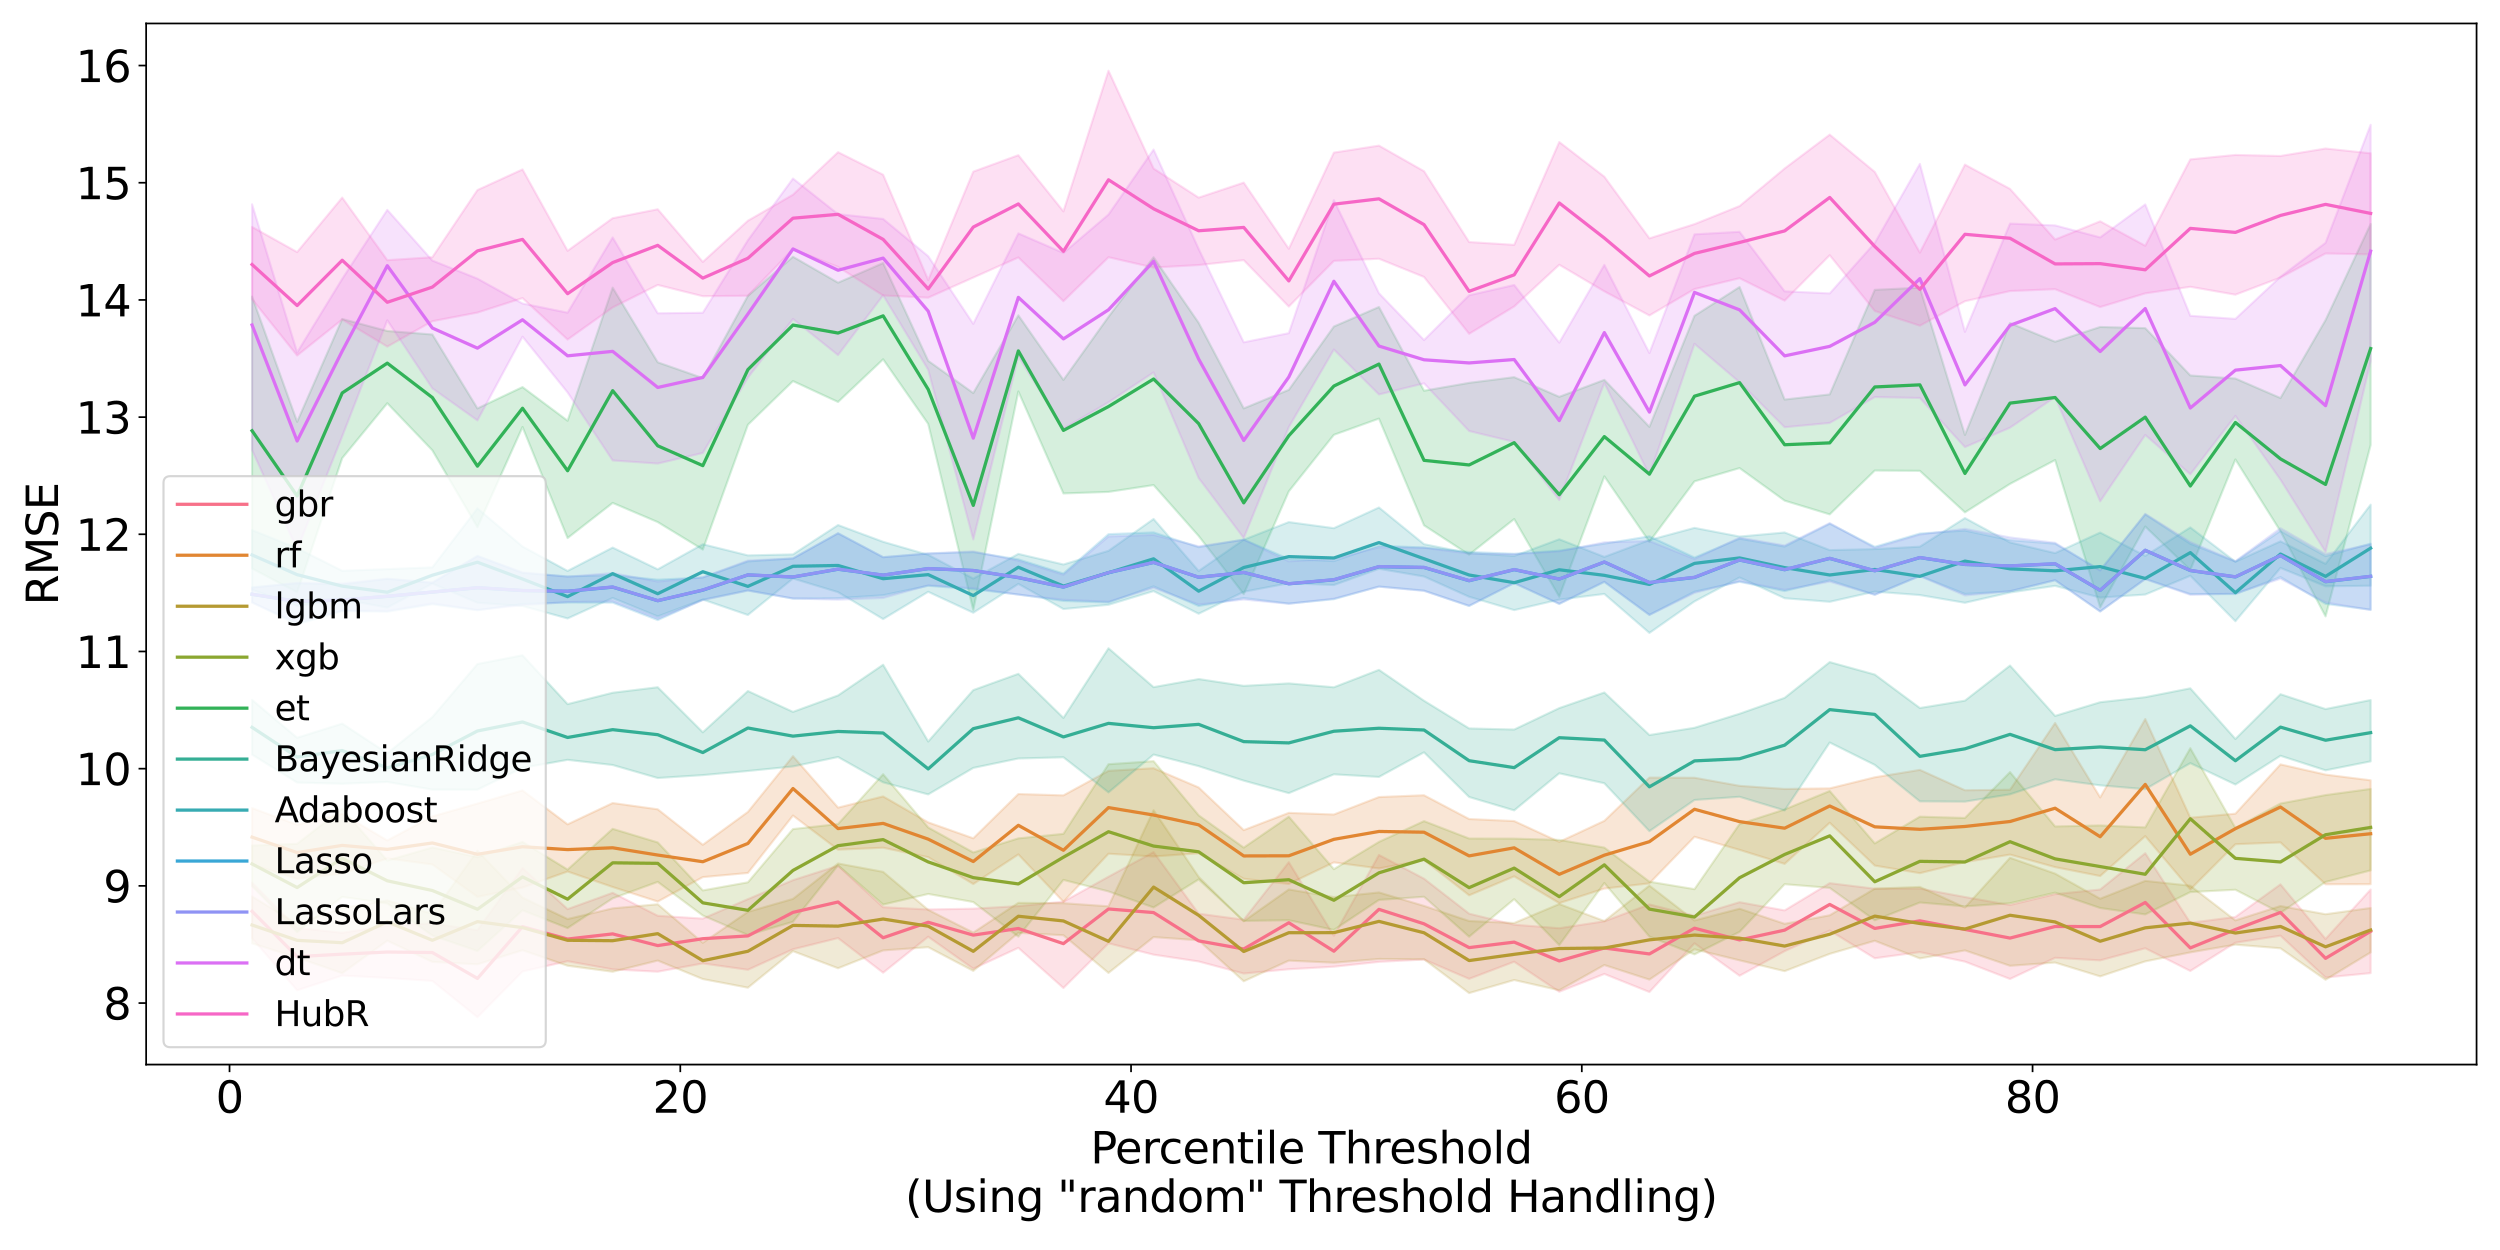 <?xml version="1.0" encoding="utf-8" standalone="no"?>
<!DOCTYPE svg PUBLIC "-//W3C//DTD SVG 1.1//EN"
  "http://www.w3.org/Graphics/SVG/1.1/DTD/svg11.dtd">
<svg xmlns:xlink="http://www.w3.org/1999/xlink" width="1152pt" height="576pt" viewBox="0 0 1152 576" xmlns="http://www.w3.org/2000/svg" version="1.1">
 <defs>
  <style type="text/css">*{stroke-linejoin: round; stroke-linecap: butt}</style>
 </defs>
 <g id="figure_1">
  <g id="patch_1">
   <path d="M 0 576 
L 1152 576 
L 1152 0 
L 0 0 
z
" style="fill: #ffffff"/>
  </g>
  <g id="axes_1">
   <g id="patch_2">
    <path d="M 67.34 490.552 
L 1141.2 490.552 
L 1141.2 10.8 
L 67.34 10.8 
z
" style="fill: #ffffff"/>
   </g>
   <g id="PolyCollection_1">
    <defs>
     <path id="m4c4671cc20" d="M 116.152 -169.257 
L 116.152 -143.685 
L 136.923 -119.671 
L 157.694 -126.463 
L 178.465 -125.369 
L 199.236 -123.982 
L 220.007 -107.255 
L 240.778 -128.336 
L 261.549 -133.086 
L 282.32 -129.307 
L 303.091 -128.242 
L 323.862 -132.055 
L 344.633 -129.127 
L 365.404 -138.572 
L 386.175 -143.737 
L 406.946 -127.775 
L 427.717 -144.345 
L 448.488 -129.624 
L 469.259 -139.23 
L 490.03 -120.728 
L 510.801 -141.323 
L 531.572 -136.093 
L 552.343 -132.963 
L 573.114 -127.4 
L 593.885 -129.374 
L 614.655 -130.547 
L 635.426 -132.786 
L 656.197 -133.84 
L 676.968 -124.947 
L 697.739 -132.831 
L 718.51 -119 
L 739.281 -127.198 
L 760.052 -118.878 
L 780.823 -141.317 
L 801.594 -126.375 
L 822.365 -137.712 
L 843.136 -147.218 
L 863.907 -134.439 
L 884.678 -137.276 
L 905.449 -132.883 
L 926.22 -124.883 
L 946.991 -134.649 
L 967.762 -133.462 
L 988.533 -139.042 
L 1009.304 -128.58 
L 1030.075 -141.618 
L 1050.846 -144.839 
L 1071.617 -125.57 
L 1092.388 -127.582 
L 1092.388 -166.099 
L 1092.388 -166.099 
L 1071.617 -143.326 
L 1050.846 -168.48 
L 1030.075 -153.469 
L 1009.304 -150.756 
L 988.533 -182.829 
L 967.762 -166.101 
L 946.991 -163.969 
L 926.22 -158.959 
L 905.449 -162.649 
L 884.678 -166.537 
L 863.907 -166.474 
L 843.136 -169.036 
L 822.365 -156.48 
L 801.594 -160.266 
L 780.823 -154.009 
L 760.052 -159.249 
L 739.281 -151.45 
L 718.51 -148.279 
L 697.739 -149.892 
L 676.968 -154.978 
L 656.197 -171.087 
L 635.426 -182.026 
L 614.655 -144.836 
L 593.885 -178.684 
L 573.114 -152.192 
L 552.343 -154.984 
L 531.572 -183.351 
L 510.801 -171.995 
L 490.03 -160.516 
L 469.259 -158.466 
L 448.488 -157.278 
L 427.717 -156.908 
L 406.946 -157.956 
L 386.175 -177.064 
L 365.404 -170.414 
L 344.633 -161.682 
L 323.862 -152.695 
L 303.091 -154.007 
L 282.32 -164.588 
L 261.549 -157.071 
L 240.778 -176.033 
L 220.007 -147.356 
L 199.236 -150.511 
L 178.465 -149.391 
L 157.694 -146.166 
L 136.923 -148.402 
L 116.152 -169.257 
z
" style="stroke: #f77189; stroke-opacity: 0.2"/>
    </defs>
    <g clip-path="url(#p109fb70379)">
     <use xlink:href="#m4c4671cc20" x="0" y="576" style="fill: #f77189; fill-opacity: 0.2; stroke: #f77189; stroke-opacity: 0.2"/>
    </g>
   </g>
   <g id="PolyCollection_2">
    <defs>
     <path id="maddfe729ee" d="M 116.152 -203.632 
L 116.152 -177.615 
L 136.923 -171.039 
L 157.694 -173.471 
L 178.465 -180.435 
L 199.236 -177.661 
L 220.007 -162.735 
L 240.778 -167.022 
L 261.549 -174.409 
L 282.32 -167.273 
L 303.091 -160.563 
L 323.862 -171.821 
L 344.633 -173.733 
L 365.404 -200.184 
L 386.175 -184.477 
L 406.946 -185.367 
L 427.717 -181.004 
L 448.488 -168.633 
L 469.259 -182.286 
L 490.03 -160.451 
L 510.801 -182.609 
L 531.572 -181.327 
L 552.343 -182.799 
L 573.114 -171.063 
L 593.885 -168.681 
L 614.655 -178.614 
L 635.426 -175.815 
L 656.197 -179.704 
L 676.968 -163.446 
L 697.739 -172.186 
L 718.51 -159.844 
L 739.281 -166.541 
L 760.052 -168.954 
L 780.823 -190.41 
L 801.594 -184.375 
L 822.365 -177.929 
L 843.136 -196.868 
L 863.907 -177.135 
L 884.678 -173.642 
L 905.449 -178.727 
L 926.22 -182.212 
L 946.991 -176.433 
L 967.762 -172.328 
L 988.533 -190.692 
L 1009.304 -166.126 
L 1030.075 -186.983 
L 1050.846 -187.812 
L 1071.617 -168.518 
L 1092.388 -168.555 
L 1092.388 -216.436 
L 1092.388 -216.436 
L 1071.617 -219.057 
L 1050.846 -223.759 
L 1030.075 -201.05 
L 1009.304 -199.189 
L 988.533 -244.657 
L 967.762 -208.551 
L 946.991 -242.825 
L 926.22 -212.075 
L 905.449 -211.849 
L 884.678 -221.237 
L 863.907 -217.826 
L 843.136 -212.711 
L 822.365 -212.441 
L 801.594 -213.882 
L 780.823 -217.612 
L 760.052 -217.681 
L 739.281 -197.743 
L 718.51 -188.066 
L 697.739 -197.652 
L 676.968 -198.593 
L 656.197 -209.537 
L 635.426 -208.715 
L 614.655 -200.671 
L 593.885 -201.432 
L 573.114 -193.48 
L 552.343 -213.136 
L 531.572 -221.996 
L 510.801 -220.801 
L 490.03 -209.49 
L 469.259 -210.105 
L 448.488 -189.708 
L 427.717 -197.046 
L 406.946 -209.005 
L 386.175 -203.845 
L 365.404 -227.538 
L 344.633 -201.857 
L 323.862 -186.71 
L 303.091 -203.073 
L 282.32 -205.95 
L 261.549 -196.14 
L 240.778 -211.771 
L 220.007 -205.717 
L 199.236 -199.79 
L 178.465 -188.716 
L 157.694 -201.02 
L 136.923 -195.976 
L 116.152 -203.632 
z
" style="stroke: #e18632; stroke-opacity: 0.2"/>
    </defs>
    <g clip-path="url(#p109fb70379)">
     <use xlink:href="#maddfe729ee" x="0" y="576" style="fill: #e18632; fill-opacity: 0.2; stroke: #e18632; stroke-opacity: 0.2"/>
    </g>
   </g>
   <g id="PolyCollection_3">
    <defs>
     <path id="m577a51faa2" d="M 116.152 -162.932 
L 116.152 -141.304 
L 136.923 -134.752 
L 157.694 -127.553 
L 178.465 -142.512 
L 199.236 -132.757 
L 220.007 -131.637 
L 240.778 -138.136 
L 261.549 -130.987 
L 282.32 -128.227 
L 303.091 -133.375 
L 323.862 -124.856 
L 344.633 -120.871 
L 365.404 -137.711 
L 386.175 -129.837 
L 406.946 -138.043 
L 427.717 -139.539 
L 448.488 -128.615 
L 469.259 -146.159 
L 490.03 -145.032 
L 510.801 -127.68 
L 531.572 -144.194 
L 552.343 -142.699 
L 573.114 -123.832 
L 593.885 -133.346 
L 614.655 -132.39 
L 635.426 -134.108 
L 656.197 -133.967 
L 676.968 -118.395 
L 697.739 -124.403 
L 718.51 -119.688 
L 739.281 -131.31 
L 760.052 -124.599 
L 780.823 -138.567 
L 801.594 -133.48 
L 822.365 -128.492 
L 843.136 -136.462 
L 863.907 -142.486 
L 884.678 -134.364 
L 905.449 -138.053 
L 926.22 -130.962 
L 946.991 -132.46 
L 967.762 -126.083 
L 988.533 -133 
L 1009.304 -137.146 
L 1030.075 -140.708 
L 1050.846 -139.025 
L 1071.617 -124.53 
L 1092.388 -137.123 
L 1092.388 -157.607 
L 1092.388 -157.607 
L 1071.617 -154.721 
L 1050.846 -158.494 
L 1030.075 -151.882 
L 1009.304 -167.864 
L 988.533 -170.079 
L 967.762 -161.87 
L 946.991 -173.434 
L 926.22 -180.718 
L 905.449 -157.822 
L 884.678 -167.305 
L 863.907 -166.495 
L 843.136 -154.229 
L 822.365 -150.312 
L 801.594 -157.257 
L 780.823 -151.845 
L 760.052 -167.914 
L 739.281 -151.58 
L 718.51 -159.412 
L 697.739 -150.681 
L 676.968 -151.6 
L 656.197 -158.561 
L 635.426 -164.757 
L 614.655 -162.627 
L 593.885 -166.143 
L 573.114 -151.495 
L 552.343 -171.938 
L 531.572 -202.63 
L 510.801 -158.374 
L 490.03 -159.796 
L 469.259 -159.973 
L 448.488 -146.257 
L 427.717 -156.733 
L 406.946 -174.247 
L 386.175 -178.099 
L 365.404 -161.777 
L 344.633 -155.816 
L 323.862 -141.557 
L 303.091 -159.302 
L 282.32 -157.427 
L 261.549 -152.498 
L 240.778 -162.35 
L 220.007 -183.984 
L 199.236 -154.944 
L 178.465 -161.071 
L 157.694 -157.608 
L 136.923 -150.313 
L 116.152 -162.932 
z
" style="stroke: #b59a32; stroke-opacity: 0.2"/>
    </defs>
    <g clip-path="url(#p109fb70379)">
     <use xlink:href="#m577a51faa2" x="0" y="576" style="fill: #b59a32; fill-opacity: 0.2; stroke: #b59a32; stroke-opacity: 0.2"/>
    </g>
   </g>
   <g id="PolyCollection_4">
    <defs>
     <path id="m3e20df9139" d="M 116.152 -186.362 
L 116.152 -167.679 
L 136.923 -146.5 
L 157.694 -162.695 
L 178.465 -159.71 
L 199.236 -144.91 
L 220.007 -137.795 
L 240.778 -156.546 
L 261.549 -148.341 
L 282.32 -162.045 
L 303.091 -169.624 
L 323.862 -154.137 
L 344.633 -145.151 
L 365.404 -151.239 
L 386.175 -177.255 
L 406.946 -159.179 
L 427.717 -164.065 
L 448.488 -160.343 
L 469.259 -144.388 
L 490.03 -170.531 
L 510.801 -165.235 
L 531.572 -157.831 
L 552.343 -170.769 
L 573.114 -151.64 
L 593.885 -151.967 
L 614.655 -147.487 
L 635.426 -161.312 
L 656.197 -162.773 
L 676.968 -144.364 
L 697.739 -161.662 
L 718.51 -140.509 
L 739.281 -169.101 
L 760.052 -144.447 
L 780.823 -136.222 
L 801.594 -146.6 
L 822.365 -168.562 
L 843.136 -166.864 
L 863.907 -151.949 
L 884.678 -160.119 
L 905.449 -158.336 
L 926.22 -159.797 
L 946.991 -164.683 
L 967.762 -157.593 
L 988.533 -154.635 
L 1009.304 -164.936 
L 1030.075 -166.005 
L 1050.846 -155.327 
L 1071.617 -169.594 
L 1092.388 -174.922 
L 1092.388 -212.45 
L 1092.388 -212.45 
L 1071.617 -209.631 
L 1050.846 -205.743 
L 1030.075 -194.482 
L 1009.304 -231.221 
L 988.533 -194.727 
L 967.762 -195.635 
L 946.991 -195.167 
L 926.22 -220.214 
L 905.449 -199.081 
L 884.678 -199.67 
L 863.907 -187.356 
L 843.136 -211.507 
L 822.365 -202.996 
L 801.594 -196.267 
L 780.823 -166.275 
L 760.052 -169.721 
L 739.281 -185.424 
L 718.51 -188.967 
L 697.739 -189.555 
L 676.968 -189.605 
L 656.197 -197.63 
L 635.426 -188.044 
L 614.655 -175.485 
L 593.885 -199.663 
L 573.114 -185.414 
L 552.343 -200.295 
L 531.572 -225.242 
L 510.801 -223.851 
L 490.03 -191.769 
L 469.259 -189.673 
L 448.488 -183.178 
L 427.717 -194.692 
L 406.946 -219.227 
L 386.175 -196.272 
L 365.404 -193.96 
L 344.633 -169.424 
L 323.862 -165.69 
L 303.091 -187.807 
L 282.32 -194.073 
L 261.549 -175.294 
L 240.778 -188.034 
L 220.007 -181.022 
L 199.236 -185.487 
L 178.465 -179.457 
L 157.694 -203.258 
L 136.923 -187.153 
L 116.152 -186.362 
z
" style="stroke: #8ba731; stroke-opacity: 0.2"/>
    </defs>
    <g clip-path="url(#p109fb70379)">
     <use xlink:href="#m3e20df9139" x="0" y="576" style="fill: #8ba731; fill-opacity: 0.2; stroke: #8ba731; stroke-opacity: 0.2"/>
    </g>
   </g>
   <g id="PolyCollection_5">
    <defs>
     <path id="m017ea60af3" d="M 116.152 -439.326 
L 116.152 -314.041 
L 136.923 -303.063 
L 157.694 -364.893 
L 178.465 -390.193 
L 199.236 -368.482 
L 220.007 -333.084 
L 240.778 -379.227 
L 261.549 -328.066 
L 282.32 -344.255 
L 303.091 -335.425 
L 323.862 -322.763 
L 344.633 -380.262 
L 365.404 -400.395 
L 386.175 -390.776 
L 406.946 -410.436 
L 427.717 -380.666 
L 448.488 -294.958 
L 469.259 -395.606 
L 490.03 -348.625 
L 510.801 -349.333 
L 531.572 -352.477 
L 552.343 -329.023 
L 573.114 -302.245 
L 593.885 -349.587 
L 614.655 -375.635 
L 635.426 -383.102 
L 656.197 -333.922 
L 676.968 -320.394 
L 697.739 -336.812 
L 718.51 -301.017 
L 739.281 -356.483 
L 760.052 -326.335 
L 780.823 -354.199 
L 801.594 -360.305 
L 822.365 -345.304 
L 843.136 -338.979 
L 863.907 -359.185 
L 884.678 -359.038 
L 905.449 -339.903 
L 926.22 -353.022 
L 946.991 -364.01 
L 967.762 -296.147 
L 988.533 -333.364 
L 1009.304 -313.347 
L 1030.075 -364.279 
L 1050.846 -331.203 
L 1071.617 -291.986 
L 1092.388 -370.92 
L 1092.388 -472.746 
L 1092.388 -472.746 
L 1071.617 -428.48 
L 1050.846 -392.584 
L 1030.075 -401.566 
L 1009.304 -402.978 
L 988.533 -424.786 
L 967.762 -425.33 
L 946.991 -418.523 
L 926.22 -427.13 
L 905.449 -375.591 
L 884.678 -443.422 
L 863.907 -442.428 
L 843.136 -394.251 
L 822.365 -391.88 
L 801.594 -443.746 
L 780.823 -430.481 
L 760.052 -379.306 
L 739.281 -400.946 
L 718.51 -393.135 
L 697.739 -402.201 
L 676.968 -399.572 
L 656.197 -395.951 
L 635.426 -434.537 
L 614.655 -425.524 
L 593.885 -396.342 
L 573.114 -387.801 
L 552.343 -427.224 
L 531.572 -457.433 
L 510.801 -429.994 
L 490.03 -400.938 
L 469.259 -430.68 
L 448.488 -394.875 
L 427.717 -409.715 
L 406.946 -454.779 
L 386.175 -445.736 
L 365.404 -457.678 
L 344.633 -439.674 
L 323.862 -401.768 
L 303.091 -409.036 
L 282.32 -443.431 
L 261.549 -382.121 
L 240.778 -397.625 
L 220.007 -387.79 
L 199.236 -421.863 
L 178.465 -423.471 
L 157.694 -428.99 
L 136.923 -381.632 
L 116.152 -439.326 
z
" style="stroke: #32b258; stroke-opacity: 0.2"/>
    </defs>
    <g clip-path="url(#p109fb70379)">
     <use xlink:href="#m017ea60af3" x="0" y="576" style="fill: #32b258; fill-opacity: 0.2; stroke: #32b258; stroke-opacity: 0.2"/>
    </g>
   </g>
   <g id="PolyCollection_6">
    <defs>
     <path id="mc434eb38db" d="M 116.152 -253.508 
L 116.152 -228.27 
L 136.923 -215.386 
L 157.694 -214.848 
L 178.465 -215.668 
L 199.236 -212.134 
L 220.007 -212.122 
L 240.778 -222.17 
L 261.549 -225.867 
L 282.32 -223.483 
L 303.091 -217.49 
L 323.862 -218.829 
L 344.633 -220.733 
L 365.404 -222.814 
L 386.175 -227.17 
L 406.946 -215.5 
L 427.717 -209.935 
L 448.488 -222.147 
L 469.259 -226.488 
L 490.03 -227.044 
L 510.801 -210.866 
L 531.572 -228.299 
L 552.343 -222.957 
L 573.114 -216.284 
L 593.885 -210.528 
L 614.655 -219.188 
L 635.426 -217.986 
L 656.197 -229.329 
L 676.968 -208.746 
L 697.739 -202.575 
L 718.51 -219.663 
L 739.281 -215.069 
L 760.052 -193.007 
L 780.823 -207.368 
L 801.594 -208.845 
L 822.365 -202.549 
L 843.136 -233.843 
L 863.907 -223.537 
L 884.678 -206.733 
L 905.449 -206.609 
L 926.22 -209.973 
L 946.991 -216.893 
L 967.762 -214.112 
L 988.533 -212.325 
L 1009.304 -224.339 
L 1030.075 -214.492 
L 1050.846 -227.74 
L 1071.617 -221.041 
L 1092.388 -225.161 
L 1092.388 -253.409 
L 1092.388 -253.409 
L 1071.617 -249.264 
L 1050.846 -256.105 
L 1030.075 -235.481 
L 1009.304 -258.814 
L 988.533 -254.728 
L 967.762 -252.417 
L 946.991 -246.109 
L 926.22 -269.303 
L 905.449 -253.136 
L 884.678 -249.745 
L 863.907 -265.159 
L 843.136 -270.898 
L 822.365 -254.418 
L 801.594 -247.098 
L 780.823 -240.63 
L 760.052 -237.292 
L 739.281 -256.896 
L 718.51 -249.703 
L 697.739 -239.824 
L 676.968 -240.335 
L 656.197 -253.091 
L 635.426 -267.327 
L 614.655 -259.301 
L 593.885 -261.09 
L 573.114 -259.954 
L 552.343 -263.087 
L 531.572 -259.362 
L 510.801 -277.272 
L 490.03 -245.189 
L 469.259 -265.505 
L 448.488 -257.996 
L 427.717 -234.309 
L 406.946 -269.691 
L 386.175 -255.538 
L 365.404 -247.962 
L 344.633 -257.569 
L 323.862 -238.558 
L 303.091 -259.317 
L 282.32 -256.778 
L 261.549 -251.534 
L 240.778 -274.06 
L 220.007 -270.026 
L 199.236 -245.568 
L 178.465 -228.907 
L 157.694 -242.564 
L 136.923 -236.045 
L 116.152 -253.508 
z
" style="stroke: #35ae95; stroke-opacity: 0.2"/>
    </defs>
    <g clip-path="url(#p109fb70379)">
     <use xlink:href="#mc434eb38db" x="0" y="576" style="fill: #35ae95; fill-opacity: 0.2; stroke: #35ae95; stroke-opacity: 0.2"/>
    </g>
   </g>
   <g id="PolyCollection_7">
    <defs>
     <path id="m50069da53e" d="M 116.152 -331.714 
L 116.152 -304.287 
L 136.923 -296.779 
L 157.694 -299.882 
L 178.465 -296.046 
L 199.236 -307.095 
L 220.007 -298.277 
L 240.778 -296.761 
L 261.549 -291.014 
L 282.32 -300.47 
L 303.091 -291.96 
L 323.862 -299.739 
L 344.633 -292.611 
L 365.404 -309.423 
L 386.175 -303.151 
L 406.946 -290.735 
L 427.717 -303.299 
L 448.488 -293.652 
L 469.259 -306.947 
L 490.03 -295.362 
L 510.801 -297.311 
L 531.572 -303.619 
L 552.343 -293.197 
L 573.114 -303.307 
L 593.885 -307.269 
L 614.655 -306.429 
L 635.426 -313.9 
L 656.197 -310.354 
L 676.968 -301.015 
L 697.739 -294.867 
L 718.51 -299.708 
L 739.281 -302.306 
L 760.052 -284.349 
L 780.823 -298.87 
L 801.594 -309.913 
L 822.365 -300.333 
L 843.136 -298.696 
L 863.907 -303.38 
L 884.678 -301.795 
L 905.449 -298.24 
L 926.22 -302.976 
L 946.991 -306.036 
L 967.762 -300.631 
L 988.533 -302.021 
L 1009.304 -310.694 
L 1030.075 -289.746 
L 1050.846 -314.312 
L 1071.617 -305.852 
L 1092.388 -306.098 
L 1092.388 -343.444 
L 1092.388 -343.444 
L 1071.617 -316.191 
L 1050.846 -326.543 
L 1030.075 -317.143 
L 1009.304 -332.961 
L 988.533 -319.845 
L 967.762 -330.599 
L 946.991 -321.114 
L 926.22 -326.03 
L 905.449 -337.279 
L 884.678 -324.092 
L 863.907 -322.966 
L 843.136 -322.486 
L 822.365 -330.632 
L 801.594 -328.754 
L 780.823 -332.749 
L 760.052 -327.139 
L 739.281 -319.363 
L 718.51 -327.512 
L 697.739 -319.794 
L 676.968 -321.101 
L 656.197 -325.244 
L 635.426 -342.14 
L 614.655 -332.614 
L 593.885 -335.42 
L 573.114 -327.279 
L 552.343 -312.888 
L 531.572 -336.853 
L 510.801 -322.168 
L 490.03 -315.881 
L 469.259 -320.761 
L 448.488 -309.404 
L 427.717 -320.322 
L 406.946 -326.342 
L 386.175 -334.055 
L 365.404 -320.526 
L 344.633 -320.075 
L 323.862 -325.209 
L 303.091 -313.651 
L 282.32 -323.675 
L 261.549 -312.911 
L 240.778 -324.175 
L 220.007 -341.745 
L 199.236 -314.553 
L 178.465 -313.751 
L 157.694 -312.987 
L 136.923 -323.385 
L 116.152 -331.714 
z
" style="stroke: #37abb2; stroke-opacity: 0.2"/>
    </defs>
    <g clip-path="url(#p109fb70379)">
     <use xlink:href="#m50069da53e" x="0" y="576" style="fill: #37abb2; fill-opacity: 0.2; stroke: #37abb2; stroke-opacity: 0.2"/>
    </g>
   </g>
   <g id="PolyCollection_8">
    <defs>
     <path id="ma4592c44b0" d="M 116.152 -305.356 
L 116.152 -298.44 
L 136.923 -288.291 
L 157.694 -294.443 
L 178.465 -294.101 
L 199.236 -297.537 
L 220.007 -294.772 
L 240.778 -297.7 
L 261.549 -298.356 
L 282.32 -298.308 
L 303.091 -290.257 
L 323.862 -299.665 
L 344.633 -303.944 
L 365.404 -300.162 
L 386.175 -300.366 
L 406.946 -301.713 
L 427.717 -306.074 
L 448.488 -304.466 
L 469.259 -302.056 
L 490.03 -299.094 
L 510.801 -298.377 
L 531.572 -305.819 
L 552.343 -296.736 
L 573.114 -300.442 
L 593.885 -297.872 
L 614.655 -299.881 
L 635.426 -305.726 
L 656.197 -303.845 
L 676.968 -296.763 
L 697.739 -307.338 
L 718.51 -297.678 
L 739.281 -307.838 
L 760.052 -292.68 
L 780.823 -303.374 
L 801.594 -307.892 
L 822.365 -303.635 
L 843.136 -308.63 
L 863.907 -301.929 
L 884.678 -310.664 
L 905.449 -302.335 
L 926.22 -303.543 
L 946.991 -308.619 
L 967.762 -294.238 
L 988.533 -309.248 
L 1009.304 -302.276 
L 1030.075 -302.241 
L 1050.846 -310.082 
L 1071.617 -297.736 
L 1092.388 -295.055 
L 1092.388 -325.488 
L 1092.388 -325.488 
L 1071.617 -319.721 
L 1050.846 -331.367 
L 1030.075 -317.211 
L 1009.304 -325.425 
L 988.533 -338.959 
L 967.762 -313.31 
L 946.991 -325.467 
L 926.22 -327.089 
L 905.449 -331.507 
L 884.678 -330.137 
L 863.907 -324.033 
L 843.136 -334.659 
L 822.365 -324.118 
L 801.594 -327.771 
L 780.823 -319.078 
L 760.052 -328.871 
L 739.281 -325.464 
L 718.51 -322.266 
L 697.739 -320.822 
L 676.968 -321.664 
L 656.197 -323.702 
L 635.426 -324.532 
L 614.655 -317.434 
L 593.885 -318.426 
L 573.114 -327.362 
L 552.343 -323.848 
L 531.572 -330.665 
L 510.801 -329.858 
L 490.03 -311.739 
L 469.259 -318.255 
L 448.488 -321.58 
L 427.717 -320.924 
L 406.946 -319.221 
L 386.175 -330.26 
L 365.404 -318.666 
L 344.633 -317.283 
L 323.862 -309.88 
L 303.091 -308.878 
L 282.32 -310.95 
L 261.549 -310.382 
L 240.778 -311.991 
L 220.007 -319.866 
L 199.236 -307.419 
L 178.465 -309.242 
L 157.694 -306.624 
L 136.923 -307.223 
L 116.152 -305.356 
z
" style="stroke: #39a7d6; stroke-opacity: 0.2"/>
    </defs>
    <g clip-path="url(#p109fb70379)">
     <use xlink:href="#ma4592c44b0" x="0" y="576" style="fill: #39a7d6; fill-opacity: 0.2; stroke: #39a7d6; stroke-opacity: 0.2"/>
    </g>
   </g>
   <g id="PolyCollection_9">
    <defs>
     <path id="m82f3b11053" d="M 116.152 -305.103 
L 116.152 -298.307 
L 136.923 -289.168 
L 157.694 -294.667 
L 178.465 -294.514 
L 199.236 -298.014 
L 220.007 -294.939 
L 240.778 -297.124 
L 261.549 -298.568 
L 282.32 -298.89 
L 303.091 -290.889 
L 323.862 -299.445 
L 344.633 -303.847 
L 365.404 -300.23 
L 386.175 -299.672 
L 406.946 -300.446 
L 427.717 -306.275 
L 448.488 -304.974 
L 469.259 -301.971 
L 490.03 -299.634 
L 510.801 -298.734 
L 531.572 -305.104 
L 552.343 -297.454 
L 573.114 -299.751 
L 593.885 -297.779 
L 614.655 -300.132 
L 635.426 -305.667 
L 656.197 -303.725 
L 676.968 -296.857 
L 697.739 -307.324 
L 718.51 -297.815 
L 739.281 -307.973 
L 760.052 -292.624 
L 780.823 -302.794 
L 801.594 -308.164 
L 822.365 -304.191 
L 843.136 -307.972 
L 863.907 -301.955 
L 884.678 -310.525 
L 905.449 -301.605 
L 926.22 -303.563 
L 946.991 -308.688 
L 967.762 -294.229 
L 988.533 -309.124 
L 1009.304 -301.908 
L 1030.075 -302.492 
L 1050.846 -309.307 
L 1071.617 -298.399 
L 1092.388 -294.921 
L 1092.388 -325.191 
L 1092.388 -325.191 
L 1071.617 -320.718 
L 1050.846 -332.614 
L 1030.075 -317.403 
L 1009.304 -326.255 
L 988.533 -339.208 
L 967.762 -312.977 
L 946.991 -325.883 
L 926.22 -328.349 
L 905.449 -332.315 
L 884.678 -329.666 
L 863.907 -323.486 
L 843.136 -334.962 
L 822.365 -324.649 
L 801.594 -328.259 
L 780.823 -318.411 
L 760.052 -326.679 
L 739.281 -326.104 
L 718.51 -321.904 
L 697.739 -320.632 
L 676.968 -320.932 
L 656.197 -323.565 
L 635.426 -323.777 
L 614.655 -318.429 
L 593.885 -317.354 
L 573.114 -327.289 
L 552.343 -324.262 
L 531.572 -329.514 
L 510.801 -328.795 
L 490.03 -311.147 
L 469.259 -317.632 
L 448.488 -321.948 
L 427.717 -320.97 
L 406.946 -319.272 
L 386.175 -330.27 
L 365.404 -318.681 
L 344.633 -317.702 
L 323.862 -309.959 
L 303.091 -308.017 
L 282.32 -311.918 
L 261.549 -310.251 
L 240.778 -312.255 
L 220.007 -319.688 
L 199.236 -307.593 
L 178.465 -309.341 
L 157.694 -307.152 
L 136.923 -307.492 
L 116.152 -305.103 
z
" style="stroke: #8f93f4; stroke-opacity: 0.2"/>
    </defs>
    <g clip-path="url(#p109fb70379)">
     <use xlink:href="#m82f3b11053" x="0" y="576" style="fill: #8f93f4; fill-opacity: 0.2; stroke: #8f93f4; stroke-opacity: 0.2"/>
    </g>
   </g>
   <g id="PolyCollection_10">
    <defs>
     <path id="mc17f6f13a4" d="M 116.152 -481.839 
L 116.152 -368.624 
L 136.923 -322.772 
L 157.694 -374.964 
L 178.465 -428.392 
L 199.236 -397.054 
L 220.007 -382.27 
L 240.778 -420.852 
L 261.549 -395.167 
L 282.32 -363.83 
L 303.091 -362.387 
L 323.862 -367.283 
L 344.633 -401.965 
L 365.404 -429.009 
L 386.175 -412.367 
L 406.946 -439.963 
L 427.717 -405.643 
L 448.488 -327.441 
L 469.259 -411.804 
L 490.03 -378.427 
L 510.801 -390.638 
L 531.572 -404.395 
L 552.343 -355.72 
L 573.114 -328.096 
L 593.885 -379.172 
L 614.655 -414.942 
L 635.426 -394.223 
L 656.197 -399.35 
L 676.968 -377.386 
L 697.739 -372.361 
L 718.51 -345.612 
L 739.281 -399.549 
L 760.052 -356.994 
L 780.823 -417.56 
L 801.594 -399.829 
L 822.365 -379.138 
L 843.136 -381.119 
L 863.907 -393.038 
L 884.678 -392.613 
L 905.449 -369.977 
L 926.22 -378.923 
L 946.991 -393.016 
L 967.762 -344.979 
L 988.533 -375.558 
L 1009.304 -357.431 
L 1030.075 -384.359 
L 1050.846 -354.97 
L 1071.617 -321.687 
L 1092.388 -409.519 
L 1092.388 -518.481 
L 1092.388 -518.481 
L 1071.617 -464.103 
L 1050.846 -448.471 
L 1030.075 -429.047 
L 1009.304 -430.484 
L 988.533 -481.793 
L 967.762 -466.611 
L 946.991 -472.126 
L 926.22 -472.969 
L 905.449 -423.102 
L 884.678 -500.466 
L 863.907 -464.04 
L 843.136 -440.791 
L 822.365 -441.759 
L 801.594 -469.183 
L 780.823 -468.019 
L 760.052 -413.313 
L 739.281 -453.939 
L 718.51 -418.101 
L 697.739 -444.67 
L 676.968 -439.935 
L 656.197 -419.3 
L 635.426 -440.863 
L 614.655 -483.774 
L 593.885 -422.477 
L 573.114 -418.257 
L 552.343 -461.315 
L 531.572 -507.079 
L 510.801 -477.142 
L 490.03 -459.448 
L 469.259 -468.458 
L 448.488 -426.777 
L 427.717 -457.934 
L 406.946 -475.111 
L 386.175 -477.311 
L 365.404 -493.728 
L 344.633 -465.304 
L 323.862 -431.87 
L 303.091 -431.635 
L 282.32 -466.589 
L 261.549 -431.915 
L 240.778 -436.124 
L 220.007 -447.599 
L 199.236 -455.939 
L 178.465 -479.29 
L 157.694 -447.486 
L 136.923 -413.591 
L 116.152 -481.839 
z
" style="stroke: #db70f4; stroke-opacity: 0.2"/>
    </defs>
    <g clip-path="url(#p109fb70379)">
     <use xlink:href="#mc17f6f13a4" x="0" y="576" style="fill: #db70f4; fill-opacity: 0.2; stroke: #db70f4; stroke-opacity: 0.2"/>
    </g>
   </g>
   <g id="PolyCollection_11">
    <defs>
     <path id="mf615994307" d="M 116.152 -471.423 
L 116.152 -438.131 
L 136.923 -412.17 
L 157.694 -428.771 
L 178.465 -416.27 
L 199.236 -427.985 
L 220.007 -431.968 
L 240.778 -438.635 
L 261.549 -419.537 
L 282.32 -434.333 
L 303.091 -444.691 
L 323.862 -439.508 
L 344.633 -439.714 
L 365.404 -461.172 
L 386.175 -453.004 
L 406.946 -439.837 
L 427.717 -438.834 
L 448.488 -448.107 
L 469.259 -457.366 
L 490.03 -437.233 
L 510.801 -457.476 
L 531.572 -452.706 
L 552.343 -453.87 
L 573.114 -456.121 
L 593.885 -434.736 
L 614.655 -455.793 
L 635.426 -456.776 
L 656.197 -448.364 
L 676.968 -422.19 
L 697.739 -434.786 
L 718.51 -454 
L 739.281 -441.761 
L 760.052 -430.635 
L 780.823 -442.787 
L 801.594 -447.803 
L 822.365 -437.466 
L 843.136 -458.387 
L 863.907 -432.693 
L 884.678 -425.916 
L 905.449 -437.181 
L 926.22 -441.882 
L 946.991 -442.743 
L 967.762 -434.511 
L 988.533 -440.823 
L 1009.304 -443.844 
L 1030.075 -440.206 
L 1050.846 -448.09 
L 1071.617 -459.209 
L 1092.388 -458.769 
L 1092.388 -505.359 
L 1092.388 -505.359 
L 1071.617 -507.557 
L 1050.846 -504.12 
L 1030.075 -504.595 
L 1009.304 -502.552 
L 988.533 -462.754 
L 967.762 -474.019 
L 946.991 -465.607 
L 926.22 -488.948 
L 905.449 -500.135 
L 884.678 -459.588 
L 863.907 -496.753 
L 843.136 -513.958 
L 822.365 -498.345 
L 801.594 -481.042 
L 780.823 -472.705 
L 760.052 -466.168 
L 739.281 -494.566 
L 718.51 -510.544 
L 697.739 -463.161 
L 676.968 -464.466 
L 656.197 -497.096 
L 635.426 -508.892 
L 614.655 -505.677 
L 593.885 -461.364 
L 573.114 -491.845 
L 552.343 -484.921 
L 531.572 -498.332 
L 510.801 -543.393 
L 490.03 -478.584 
L 469.259 -504.487 
L 448.488 -496.899 
L 427.717 -446.976 
L 406.946 -495.48 
L 386.175 -505.877 
L 365.404 -486.276 
L 344.633 -474.28 
L 323.862 -455.311 
L 303.091 -479.563 
L 282.32 -475.454 
L 261.549 -460.424 
L 240.778 -497.916 
L 220.007 -488.421 
L 199.236 -457.459 
L 178.465 -456.119 
L 157.694 -484.944 
L 136.923 -459.841 
L 116.152 -471.423 
z
" style="stroke: #f667c6; stroke-opacity: 0.2"/>
    </defs>
    <g clip-path="url(#p109fb70379)">
     <use xlink:href="#mf615994307" x="0" y="576" style="fill: #f667c6; fill-opacity: 0.2; stroke: #f667c6; stroke-opacity: 0.2"/>
    </g>
   </g>
   <g id="matplotlib.axis_1">
    <g id="xtick_1">
     <g id="line2d_1">
      <defs>
       <path id="mc3521cd4d8" d="M 0 0 
L 0 3.5 
" style="stroke: #000000; stroke-width: 0.8"/>
      </defs>
      <g>
       <use xlink:href="#mc3521cd4d8" x="105.766" y="490.552" style="stroke: #000000; stroke-width: 0.8"/>
      </g>
     </g>
     <g id="text_1">
      <!-- 0 -->
      <g transform="translate(99.404 512.749) scale(0.2 -0.2)">
       <defs>
        <path id="DejaVuSans-30" d="M 2034 4250 
Q 1547 4250 1301 3770 
Q 1056 3291 1056 2328 
Q 1056 1369 1301 889 
Q 1547 409 2034 409 
Q 2525 409 2770 889 
Q 3016 1369 3016 2328 
Q 3016 3291 2770 3770 
Q 2525 4250 2034 4250 
z
M 2034 4750 
Q 2819 4750 3233 4129 
Q 3647 3509 3647 2328 
Q 3647 1150 3233 529 
Q 2819 -91 2034 -91 
Q 1250 -91 836 529 
Q 422 1150 422 2328 
Q 422 3509 836 4129 
Q 1250 4750 2034 4750 
z
" transform="scale(0.016)"/>
       </defs>
       <use xlink:href="#DejaVuSans-30"/>
      </g>
     </g>
    </g>
    <g id="xtick_2">
     <g id="line2d_2">
      <g>
       <use xlink:href="#mc3521cd4d8" x="313.476" y="490.552" style="stroke: #000000; stroke-width: 0.8"/>
      </g>
     </g>
     <g id="text_2">
      <!-- 20 -->
      <g transform="translate(300.751 512.749) scale(0.2 -0.2)">
       <defs>
        <path id="DejaVuSans-32" d="M 1228 531 
L 3431 531 
L 3431 0 
L 469 0 
L 469 531 
Q 828 903 1448 1529 
Q 2069 2156 2228 2338 
Q 2531 2678 2651 2914 
Q 2772 3150 2772 3378 
Q 2772 3750 2511 3984 
Q 2250 4219 1831 4219 
Q 1534 4219 1204 4116 
Q 875 4013 500 3803 
L 500 4441 
Q 881 4594 1212 4672 
Q 1544 4750 1819 4750 
Q 2544 4750 2975 4387 
Q 3406 4025 3406 3419 
Q 3406 3131 3298 2873 
Q 3191 2616 2906 2266 
Q 2828 2175 2409 1742 
Q 1991 1309 1228 531 
z
" transform="scale(0.016)"/>
       </defs>
       <use xlink:href="#DejaVuSans-32"/>
       <use xlink:href="#DejaVuSans-30" x="63.623"/>
      </g>
     </g>
    </g>
    <g id="xtick_3">
     <g id="line2d_3">
      <g>
       <use xlink:href="#mc3521cd4d8" x="521.186" y="490.552" style="stroke: #000000; stroke-width: 0.8"/>
      </g>
     </g>
     <g id="text_3">
      <!-- 40 -->
      <g transform="translate(508.461 512.749) scale(0.2 -0.2)">
       <defs>
        <path id="DejaVuSans-34" d="M 2419 4116 
L 825 1625 
L 2419 1625 
L 2419 4116 
z
M 2253 4666 
L 3047 4666 
L 3047 1625 
L 3713 1625 
L 3713 1100 
L 3047 1100 
L 3047 0 
L 2419 0 
L 2419 1100 
L 313 1100 
L 313 1709 
L 2253 4666 
z
" transform="scale(0.016)"/>
       </defs>
       <use xlink:href="#DejaVuSans-34"/>
       <use xlink:href="#DejaVuSans-30" x="63.623"/>
      </g>
     </g>
    </g>
    <g id="xtick_4">
     <g id="line2d_4">
      <g>
       <use xlink:href="#mc3521cd4d8" x="728.896" y="490.552" style="stroke: #000000; stroke-width: 0.8"/>
      </g>
     </g>
     <g id="text_4">
      <!-- 60 -->
      <g transform="translate(716.171 512.749) scale(0.2 -0.2)">
       <defs>
        <path id="DejaVuSans-36" d="M 2113 2584 
Q 1688 2584 1439 2293 
Q 1191 2003 1191 1497 
Q 1191 994 1439 701 
Q 1688 409 2113 409 
Q 2538 409 2786 701 
Q 3034 994 3034 1497 
Q 3034 2003 2786 2293 
Q 2538 2584 2113 2584 
z
M 3366 4563 
L 3366 3988 
Q 3128 4100 2886 4159 
Q 2644 4219 2406 4219 
Q 1781 4219 1451 3797 
Q 1122 3375 1075 2522 
Q 1259 2794 1537 2939 
Q 1816 3084 2150 3084 
Q 2853 3084 3261 2657 
Q 3669 2231 3669 1497 
Q 3669 778 3244 343 
Q 2819 -91 2113 -91 
Q 1303 -91 875 529 
Q 447 1150 447 2328 
Q 447 3434 972 4092 
Q 1497 4750 2381 4750 
Q 2619 4750 2861 4703 
Q 3103 4656 3366 4563 
z
" transform="scale(0.016)"/>
       </defs>
       <use xlink:href="#DejaVuSans-36"/>
       <use xlink:href="#DejaVuSans-30" x="63.623"/>
      </g>
     </g>
    </g>
    <g id="xtick_5">
     <g id="line2d_5">
      <g>
       <use xlink:href="#mc3521cd4d8" x="936.606" y="490.552" style="stroke: #000000; stroke-width: 0.8"/>
      </g>
     </g>
     <g id="text_5">
      <!-- 80 -->
      <g transform="translate(923.881 512.749) scale(0.2 -0.2)">
       <defs>
        <path id="DejaVuSans-38" d="M 2034 2216 
Q 1584 2216 1326 1975 
Q 1069 1734 1069 1313 
Q 1069 891 1326 650 
Q 1584 409 2034 409 
Q 2484 409 2743 651 
Q 3003 894 3003 1313 
Q 3003 1734 2745 1975 
Q 2488 2216 2034 2216 
z
M 1403 2484 
Q 997 2584 770 2862 
Q 544 3141 544 3541 
Q 544 4100 942 4425 
Q 1341 4750 2034 4750 
Q 2731 4750 3128 4425 
Q 3525 4100 3525 3541 
Q 3525 3141 3298 2862 
Q 3072 2584 2669 2484 
Q 3125 2378 3379 2068 
Q 3634 1759 3634 1313 
Q 3634 634 3220 271 
Q 2806 -91 2034 -91 
Q 1263 -91 848 271 
Q 434 634 434 1313 
Q 434 1759 690 2068 
Q 947 2378 1403 2484 
z
M 1172 3481 
Q 1172 3119 1398 2916 
Q 1625 2713 2034 2713 
Q 2441 2713 2670 2916 
Q 2900 3119 2900 3481 
Q 2900 3844 2670 4047 
Q 2441 4250 2034 4250 
Q 1625 4250 1398 4047 
Q 1172 3844 1172 3481 
z
" transform="scale(0.016)"/>
       </defs>
       <use xlink:href="#DejaVuSans-38"/>
       <use xlink:href="#DejaVuSans-30" x="63.623"/>
      </g>
     </g>
    </g>
    <g id="text_6">
     <!-- Percentile Threshold -->
     <g transform="translate(502.49 536.105) scale(0.2 -0.2)">
      <defs>
       <path id="DejaVuSans-50" d="M 1259 4147 
L 1259 2394 
L 2053 2394 
Q 2494 2394 2734 2622 
Q 2975 2850 2975 3272 
Q 2975 3691 2734 3919 
Q 2494 4147 2053 4147 
L 1259 4147 
z
M 628 4666 
L 2053 4666 
Q 2838 4666 3239 4311 
Q 3641 3956 3641 3272 
Q 3641 2581 3239 2228 
Q 2838 1875 2053 1875 
L 1259 1875 
L 1259 0 
L 628 0 
L 628 4666 
z
" transform="scale(0.016)"/>
       <path id="DejaVuSans-65" d="M 3597 1894 
L 3597 1613 
L 953 1613 
Q 991 1019 1311 708 
Q 1631 397 2203 397 
Q 2534 397 2845 478 
Q 3156 559 3463 722 
L 3463 178 
Q 3153 47 2828 -22 
Q 2503 -91 2169 -91 
Q 1331 -91 842 396 
Q 353 884 353 1716 
Q 353 2575 817 3079 
Q 1281 3584 2069 3584 
Q 2775 3584 3186 3129 
Q 3597 2675 3597 1894 
z
M 3022 2063 
Q 3016 2534 2758 2815 
Q 2500 3097 2075 3097 
Q 1594 3097 1305 2825 
Q 1016 2553 972 2059 
L 3022 2063 
z
" transform="scale(0.016)"/>
       <path id="DejaVuSans-72" d="M 2631 2963 
Q 2534 3019 2420 3045 
Q 2306 3072 2169 3072 
Q 1681 3072 1420 2755 
Q 1159 2438 1159 1844 
L 1159 0 
L 581 0 
L 581 3500 
L 1159 3500 
L 1159 2956 
Q 1341 3275 1631 3429 
Q 1922 3584 2338 3584 
Q 2397 3584 2469 3576 
Q 2541 3569 2628 3553 
L 2631 2963 
z
" transform="scale(0.016)"/>
       <path id="DejaVuSans-63" d="M 3122 3366 
L 3122 2828 
Q 2878 2963 2633 3030 
Q 2388 3097 2138 3097 
Q 1578 3097 1268 2742 
Q 959 2388 959 1747 
Q 959 1106 1268 751 
Q 1578 397 2138 397 
Q 2388 397 2633 464 
Q 2878 531 3122 666 
L 3122 134 
Q 2881 22 2623 -34 
Q 2366 -91 2075 -91 
Q 1284 -91 818 406 
Q 353 903 353 1747 
Q 353 2603 823 3093 
Q 1294 3584 2113 3584 
Q 2378 3584 2631 3529 
Q 2884 3475 3122 3366 
z
" transform="scale(0.016)"/>
       <path id="DejaVuSans-6e" d="M 3513 2113 
L 3513 0 
L 2938 0 
L 2938 2094 
Q 2938 2591 2744 2837 
Q 2550 3084 2163 3084 
Q 1697 3084 1428 2787 
Q 1159 2491 1159 1978 
L 1159 0 
L 581 0 
L 581 3500 
L 1159 3500 
L 1159 2956 
Q 1366 3272 1645 3428 
Q 1925 3584 2291 3584 
Q 2894 3584 3203 3211 
Q 3513 2838 3513 2113 
z
" transform="scale(0.016)"/>
       <path id="DejaVuSans-74" d="M 1172 4494 
L 1172 3500 
L 2356 3500 
L 2356 3053 
L 1172 3053 
L 1172 1153 
Q 1172 725 1289 603 
Q 1406 481 1766 481 
L 2356 481 
L 2356 0 
L 1766 0 
Q 1100 0 847 248 
Q 594 497 594 1153 
L 594 3053 
L 172 3053 
L 172 3500 
L 594 3500 
L 594 4494 
L 1172 4494 
z
" transform="scale(0.016)"/>
       <path id="DejaVuSans-69" d="M 603 3500 
L 1178 3500 
L 1178 0 
L 603 0 
L 603 3500 
z
M 603 4863 
L 1178 4863 
L 1178 4134 
L 603 4134 
L 603 4863 
z
" transform="scale(0.016)"/>
       <path id="DejaVuSans-6c" d="M 603 4863 
L 1178 4863 
L 1178 0 
L 603 0 
L 603 4863 
z
" transform="scale(0.016)"/>
       <path id="DejaVuSans-20" transform="scale(0.016)"/>
       <path id="DejaVuSans-54" d="M -19 4666 
L 3928 4666 
L 3928 4134 
L 2272 4134 
L 2272 0 
L 1638 0 
L 1638 4134 
L -19 4134 
L -19 4666 
z
" transform="scale(0.016)"/>
       <path id="DejaVuSans-68" d="M 3513 2113 
L 3513 0 
L 2938 0 
L 2938 2094 
Q 2938 2591 2744 2837 
Q 2550 3084 2163 3084 
Q 1697 3084 1428 2787 
Q 1159 2491 1159 1978 
L 1159 0 
L 581 0 
L 581 4863 
L 1159 4863 
L 1159 2956 
Q 1366 3272 1645 3428 
Q 1925 3584 2291 3584 
Q 2894 3584 3203 3211 
Q 3513 2838 3513 2113 
z
" transform="scale(0.016)"/>
       <path id="DejaVuSans-73" d="M 2834 3397 
L 2834 2853 
Q 2591 2978 2328 3040 
Q 2066 3103 1784 3103 
Q 1356 3103 1142 2972 
Q 928 2841 928 2578 
Q 928 2378 1081 2264 
Q 1234 2150 1697 2047 
L 1894 2003 
Q 2506 1872 2764 1633 
Q 3022 1394 3022 966 
Q 3022 478 2636 193 
Q 2250 -91 1575 -91 
Q 1294 -91 989 -36 
Q 684 19 347 128 
L 347 722 
Q 666 556 975 473 
Q 1284 391 1588 391 
Q 1994 391 2212 530 
Q 2431 669 2431 922 
Q 2431 1156 2273 1281 
Q 2116 1406 1581 1522 
L 1381 1569 
Q 847 1681 609 1914 
Q 372 2147 372 2553 
Q 372 3047 722 3315 
Q 1072 3584 1716 3584 
Q 2034 3584 2315 3537 
Q 2597 3491 2834 3397 
z
" transform="scale(0.016)"/>
       <path id="DejaVuSans-6f" d="M 1959 3097 
Q 1497 3097 1228 2736 
Q 959 2375 959 1747 
Q 959 1119 1226 758 
Q 1494 397 1959 397 
Q 2419 397 2687 759 
Q 2956 1122 2956 1747 
Q 2956 2369 2687 2733 
Q 2419 3097 1959 3097 
z
M 1959 3584 
Q 2709 3584 3137 3096 
Q 3566 2609 3566 1747 
Q 3566 888 3137 398 
Q 2709 -91 1959 -91 
Q 1206 -91 779 398 
Q 353 888 353 1747 
Q 353 2609 779 3096 
Q 1206 3584 1959 3584 
z
" transform="scale(0.016)"/>
       <path id="DejaVuSans-64" d="M 2906 2969 
L 2906 4863 
L 3481 4863 
L 3481 0 
L 2906 0 
L 2906 525 
Q 2725 213 2448 61 
Q 2172 -91 1784 -91 
Q 1150 -91 751 415 
Q 353 922 353 1747 
Q 353 2572 751 3078 
Q 1150 3584 1784 3584 
Q 2172 3584 2448 3432 
Q 2725 3281 2906 2969 
z
M 947 1747 
Q 947 1113 1208 752 
Q 1469 391 1925 391 
Q 2381 391 2643 752 
Q 2906 1113 2906 1747 
Q 2906 2381 2643 2742 
Q 2381 3103 1925 3103 
Q 1469 3103 1208 2742 
Q 947 2381 947 1747 
z
" transform="scale(0.016)"/>
      </defs>
      <use xlink:href="#DejaVuSans-50"/>
      <use xlink:href="#DejaVuSans-65" x="56.678"/>
      <use xlink:href="#DejaVuSans-72" x="118.201"/>
      <use xlink:href="#DejaVuSans-63" x="157.064"/>
      <use xlink:href="#DejaVuSans-65" x="212.045"/>
      <use xlink:href="#DejaVuSans-6e" x="273.568"/>
      <use xlink:href="#DejaVuSans-74" x="336.947"/>
      <use xlink:href="#DejaVuSans-69" x="376.156"/>
      <use xlink:href="#DejaVuSans-6c" x="403.939"/>
      <use xlink:href="#DejaVuSans-65" x="431.723"/>
      <use xlink:href="#DejaVuSans-20" x="493.246"/>
      <use xlink:href="#DejaVuSans-54" x="525.033"/>
      <use xlink:href="#DejaVuSans-68" x="586.117"/>
      <use xlink:href="#DejaVuSans-72" x="649.496"/>
      <use xlink:href="#DejaVuSans-65" x="688.359"/>
      <use xlink:href="#DejaVuSans-73" x="749.883"/>
      <use xlink:href="#DejaVuSans-68" x="801.982"/>
      <use xlink:href="#DejaVuSans-6f" x="865.361"/>
      <use xlink:href="#DejaVuSans-6c" x="926.543"/>
      <use xlink:href="#DejaVuSans-64" x="954.326"/>
     </g>
     <!-- (Using "random" Threshold Handling) -->
     <g transform="translate(417.103 558.501) scale(0.2 -0.2)">
      <defs>
       <path id="DejaVuSans-28" d="M 1984 4856 
Q 1566 4138 1362 3434 
Q 1159 2731 1159 2009 
Q 1159 1288 1364 580 
Q 1569 -128 1984 -844 
L 1484 -844 
Q 1016 -109 783 600 
Q 550 1309 550 2009 
Q 550 2706 781 3412 
Q 1013 4119 1484 4856 
L 1984 4856 
z
" transform="scale(0.016)"/>
       <path id="DejaVuSans-55" d="M 556 4666 
L 1191 4666 
L 1191 1831 
Q 1191 1081 1462 751 
Q 1734 422 2344 422 
Q 2950 422 3222 751 
Q 3494 1081 3494 1831 
L 3494 4666 
L 4128 4666 
L 4128 1753 
Q 4128 841 3676 375 
Q 3225 -91 2344 -91 
Q 1459 -91 1007 375 
Q 556 841 556 1753 
L 556 4666 
z
" transform="scale(0.016)"/>
       <path id="DejaVuSans-67" d="M 2906 1791 
Q 2906 2416 2648 2759 
Q 2391 3103 1925 3103 
Q 1463 3103 1205 2759 
Q 947 2416 947 1791 
Q 947 1169 1205 825 
Q 1463 481 1925 481 
Q 2391 481 2648 825 
Q 2906 1169 2906 1791 
z
M 3481 434 
Q 3481 -459 3084 -895 
Q 2688 -1331 1869 -1331 
Q 1566 -1331 1297 -1286 
Q 1028 -1241 775 -1147 
L 775 -588 
Q 1028 -725 1275 -790 
Q 1522 -856 1778 -856 
Q 2344 -856 2625 -561 
Q 2906 -266 2906 331 
L 2906 616 
Q 2728 306 2450 153 
Q 2172 0 1784 0 
Q 1141 0 747 490 
Q 353 981 353 1791 
Q 353 2603 747 3093 
Q 1141 3584 1784 3584 
Q 2172 3584 2450 3431 
Q 2728 3278 2906 2969 
L 2906 3500 
L 3481 3500 
L 3481 434 
z
" transform="scale(0.016)"/>
       <path id="DejaVuSans-22" d="M 1147 4666 
L 1147 2931 
L 616 2931 
L 616 4666 
L 1147 4666 
z
M 2328 4666 
L 2328 2931 
L 1797 2931 
L 1797 4666 
L 2328 4666 
z
" transform="scale(0.016)"/>
       <path id="DejaVuSans-61" d="M 2194 1759 
Q 1497 1759 1228 1600 
Q 959 1441 959 1056 
Q 959 750 1161 570 
Q 1363 391 1709 391 
Q 2188 391 2477 730 
Q 2766 1069 2766 1631 
L 2766 1759 
L 2194 1759 
z
M 3341 1997 
L 3341 0 
L 2766 0 
L 2766 531 
Q 2569 213 2275 61 
Q 1981 -91 1556 -91 
Q 1019 -91 701 211 
Q 384 513 384 1019 
Q 384 1609 779 1909 
Q 1175 2209 1959 2209 
L 2766 2209 
L 2766 2266 
Q 2766 2663 2505 2880 
Q 2244 3097 1772 3097 
Q 1472 3097 1187 3025 
Q 903 2953 641 2809 
L 641 3341 
Q 956 3463 1253 3523 
Q 1550 3584 1831 3584 
Q 2591 3584 2966 3190 
Q 3341 2797 3341 1997 
z
" transform="scale(0.016)"/>
       <path id="DejaVuSans-6d" d="M 3328 2828 
Q 3544 3216 3844 3400 
Q 4144 3584 4550 3584 
Q 5097 3584 5394 3201 
Q 5691 2819 5691 2113 
L 5691 0 
L 5113 0 
L 5113 2094 
Q 5113 2597 4934 2840 
Q 4756 3084 4391 3084 
Q 3944 3084 3684 2787 
Q 3425 2491 3425 1978 
L 3425 0 
L 2847 0 
L 2847 2094 
Q 2847 2600 2669 2842 
Q 2491 3084 2119 3084 
Q 1678 3084 1418 2786 
Q 1159 2488 1159 1978 
L 1159 0 
L 581 0 
L 581 3500 
L 1159 3500 
L 1159 2956 
Q 1356 3278 1631 3431 
Q 1906 3584 2284 3584 
Q 2666 3584 2933 3390 
Q 3200 3197 3328 2828 
z
" transform="scale(0.016)"/>
       <path id="DejaVuSans-48" d="M 628 4666 
L 1259 4666 
L 1259 2753 
L 3553 2753 
L 3553 4666 
L 4184 4666 
L 4184 0 
L 3553 0 
L 3553 2222 
L 1259 2222 
L 1259 0 
L 628 0 
L 628 4666 
z
" transform="scale(0.016)"/>
       <path id="DejaVuSans-29" d="M 513 4856 
L 1013 4856 
Q 1481 4119 1714 3412 
Q 1947 2706 1947 2009 
Q 1947 1309 1714 600 
Q 1481 -109 1013 -844 
L 513 -844 
Q 928 -128 1133 580 
Q 1338 1288 1338 2009 
Q 1338 2731 1133 3434 
Q 928 4138 513 4856 
z
" transform="scale(0.016)"/>
      </defs>
      <use xlink:href="#DejaVuSans-28"/>
      <use xlink:href="#DejaVuSans-55" x="39.014"/>
      <use xlink:href="#DejaVuSans-73" x="112.207"/>
      <use xlink:href="#DejaVuSans-69" x="164.307"/>
      <use xlink:href="#DejaVuSans-6e" x="192.09"/>
      <use xlink:href="#DejaVuSans-67" x="255.469"/>
      <use xlink:href="#DejaVuSans-20" x="318.945"/>
      <use xlink:href="#DejaVuSans-22" x="350.732"/>
      <use xlink:href="#DejaVuSans-72" x="396.729"/>
      <use xlink:href="#DejaVuSans-61" x="437.842"/>
      <use xlink:href="#DejaVuSans-6e" x="499.121"/>
      <use xlink:href="#DejaVuSans-64" x="562.5"/>
      <use xlink:href="#DejaVuSans-6f" x="625.977"/>
      <use xlink:href="#DejaVuSans-6d" x="687.158"/>
      <use xlink:href="#DejaVuSans-22" x="784.57"/>
      <use xlink:href="#DejaVuSans-20" x="830.566"/>
      <use xlink:href="#DejaVuSans-54" x="862.354"/>
      <use xlink:href="#DejaVuSans-68" x="923.438"/>
      <use xlink:href="#DejaVuSans-72" x="986.816"/>
      <use xlink:href="#DejaVuSans-65" x="1025.68"/>
      <use xlink:href="#DejaVuSans-73" x="1087.203"/>
      <use xlink:href="#DejaVuSans-68" x="1139.303"/>
      <use xlink:href="#DejaVuSans-6f" x="1202.682"/>
      <use xlink:href="#DejaVuSans-6c" x="1263.863"/>
      <use xlink:href="#DejaVuSans-64" x="1291.646"/>
      <use xlink:href="#DejaVuSans-20" x="1355.123"/>
      <use xlink:href="#DejaVuSans-48" x="1386.91"/>
      <use xlink:href="#DejaVuSans-61" x="1462.105"/>
      <use xlink:href="#DejaVuSans-6e" x="1523.385"/>
      <use xlink:href="#DejaVuSans-64" x="1586.764"/>
      <use xlink:href="#DejaVuSans-6c" x="1650.24"/>
      <use xlink:href="#DejaVuSans-69" x="1678.023"/>
      <use xlink:href="#DejaVuSans-6e" x="1705.807"/>
      <use xlink:href="#DejaVuSans-67" x="1769.186"/>
      <use xlink:href="#DejaVuSans-29" x="1832.662"/>
     </g>
    </g>
   </g>
   <g id="matplotlib.axis_2">
    <g id="ytick_1">
     <g id="line2d_6">
      <defs>
       <path id="m198ccfdb98" d="M 0 0 
L -3.5 0 
" style="stroke: #000000; stroke-width: 0.8"/>
      </defs>
      <g>
       <use xlink:href="#m198ccfdb98" x="67.34" y="462.199" style="stroke: #000000; stroke-width: 0.8"/>
      </g>
     </g>
     <g id="text_7">
      <!-- 8 -->
      <g transform="translate(47.615 469.797) scale(0.2 -0.2)">
       <use xlink:href="#DejaVuSans-38"/>
      </g>
     </g>
    </g>
    <g id="ytick_2">
     <g id="line2d_7">
      <g>
       <use xlink:href="#m198ccfdb98" x="67.34" y="408.2" style="stroke: #000000; stroke-width: 0.8"/>
      </g>
     </g>
     <g id="text_8">
      <!-- 9 -->
      <g transform="translate(47.615 415.798) scale(0.2 -0.2)">
       <defs>
        <path id="DejaVuSans-39" d="M 703 97 
L 703 672 
Q 941 559 1184 500 
Q 1428 441 1663 441 
Q 2288 441 2617 861 
Q 2947 1281 2994 2138 
Q 2813 1869 2534 1725 
Q 2256 1581 1919 1581 
Q 1219 1581 811 2004 
Q 403 2428 403 3163 
Q 403 3881 828 4315 
Q 1253 4750 1959 4750 
Q 2769 4750 3195 4129 
Q 3622 3509 3622 2328 
Q 3622 1225 3098 567 
Q 2575 -91 1691 -91 
Q 1453 -91 1209 -44 
Q 966 3 703 97 
z
M 1959 2075 
Q 2384 2075 2632 2365 
Q 2881 2656 2881 3163 
Q 2881 3666 2632 3958 
Q 2384 4250 1959 4250 
Q 1534 4250 1286 3958 
Q 1038 3666 1038 3163 
Q 1038 2656 1286 2365 
Q 1534 2075 1959 2075 
z
" transform="scale(0.016)"/>
       </defs>
       <use xlink:href="#DejaVuSans-39"/>
      </g>
     </g>
    </g>
    <g id="ytick_3">
     <g id="line2d_8">
      <g>
       <use xlink:href="#m198ccfdb98" x="67.34" y="354.201" style="stroke: #000000; stroke-width: 0.8"/>
      </g>
     </g>
     <g id="text_9">
      <!-- 10 -->
      <g transform="translate(34.89 361.799) scale(0.2 -0.2)">
       <defs>
        <path id="DejaVuSans-31" d="M 794 531 
L 1825 531 
L 1825 4091 
L 703 3866 
L 703 4441 
L 1819 4666 
L 2450 4666 
L 2450 531 
L 3481 531 
L 3481 0 
L 794 0 
L 794 531 
z
" transform="scale(0.016)"/>
       </defs>
       <use xlink:href="#DejaVuSans-31"/>
       <use xlink:href="#DejaVuSans-30" x="63.623"/>
      </g>
     </g>
    </g>
    <g id="ytick_4">
     <g id="line2d_9">
      <g>
       <use xlink:href="#m198ccfdb98" x="67.34" y="300.202" style="stroke: #000000; stroke-width: 0.8"/>
      </g>
     </g>
     <g id="text_10">
      <!-- 11 -->
      <g transform="translate(34.89 307.8) scale(0.2 -0.2)">
       <use xlink:href="#DejaVuSans-31"/>
       <use xlink:href="#DejaVuSans-31" x="63.623"/>
      </g>
     </g>
    </g>
    <g id="ytick_5">
     <g id="line2d_10">
      <g>
       <use xlink:href="#m198ccfdb98" x="67.34" y="246.203" style="stroke: #000000; stroke-width: 0.8"/>
      </g>
     </g>
     <g id="text_11">
      <!-- 12 -->
      <g transform="translate(34.89 253.801) scale(0.2 -0.2)">
       <use xlink:href="#DejaVuSans-31"/>
       <use xlink:href="#DejaVuSans-32" x="63.623"/>
      </g>
     </g>
    </g>
    <g id="ytick_6">
     <g id="line2d_11">
      <g>
       <use xlink:href="#m198ccfdb98" x="67.34" y="192.204" style="stroke: #000000; stroke-width: 0.8"/>
      </g>
     </g>
     <g id="text_12">
      <!-- 13 -->
      <g transform="translate(34.89 199.802) scale(0.2 -0.2)">
       <defs>
        <path id="DejaVuSans-33" d="M 2597 2516 
Q 3050 2419 3304 2112 
Q 3559 1806 3559 1356 
Q 3559 666 3084 287 
Q 2609 -91 1734 -91 
Q 1441 -91 1130 -33 
Q 819 25 488 141 
L 488 750 
Q 750 597 1062 519 
Q 1375 441 1716 441 
Q 2309 441 2620 675 
Q 2931 909 2931 1356 
Q 2931 1769 2642 2001 
Q 2353 2234 1838 2234 
L 1294 2234 
L 1294 2753 
L 1863 2753 
Q 2328 2753 2575 2939 
Q 2822 3125 2822 3475 
Q 2822 3834 2567 4026 
Q 2313 4219 1838 4219 
Q 1578 4219 1281 4162 
Q 984 4106 628 3988 
L 628 4550 
Q 988 4650 1302 4700 
Q 1616 4750 1894 4750 
Q 2613 4750 3031 4423 
Q 3450 4097 3450 3541 
Q 3450 3153 3228 2886 
Q 3006 2619 2597 2516 
z
" transform="scale(0.016)"/>
       </defs>
       <use xlink:href="#DejaVuSans-31"/>
       <use xlink:href="#DejaVuSans-33" x="63.623"/>
      </g>
     </g>
    </g>
    <g id="ytick_7">
     <g id="line2d_12">
      <g>
       <use xlink:href="#m198ccfdb98" x="67.34" y="138.205" style="stroke: #000000; stroke-width: 0.8"/>
      </g>
     </g>
     <g id="text_13">
      <!-- 14 -->
      <g transform="translate(34.89 145.804) scale(0.2 -0.2)">
       <use xlink:href="#DejaVuSans-31"/>
       <use xlink:href="#DejaVuSans-34" x="63.623"/>
      </g>
     </g>
    </g>
    <g id="ytick_8">
     <g id="line2d_13">
      <g>
       <use xlink:href="#m198ccfdb98" x="67.34" y="84.206" style="stroke: #000000; stroke-width: 0.8"/>
      </g>
     </g>
     <g id="text_14">
      <!-- 15 -->
      <g transform="translate(34.89 91.805) scale(0.2 -0.2)">
       <defs>
        <path id="DejaVuSans-35" d="M 691 4666 
L 3169 4666 
L 3169 4134 
L 1269 4134 
L 1269 2991 
Q 1406 3038 1543 3061 
Q 1681 3084 1819 3084 
Q 2600 3084 3056 2656 
Q 3513 2228 3513 1497 
Q 3513 744 3044 326 
Q 2575 -91 1722 -91 
Q 1428 -91 1123 -41 
Q 819 9 494 109 
L 494 744 
Q 775 591 1075 516 
Q 1375 441 1709 441 
Q 2250 441 2565 725 
Q 2881 1009 2881 1497 
Q 2881 1984 2565 2268 
Q 2250 2553 1709 2553 
Q 1456 2553 1204 2497 
Q 953 2441 691 2322 
L 691 4666 
z
" transform="scale(0.016)"/>
       </defs>
       <use xlink:href="#DejaVuSans-31"/>
       <use xlink:href="#DejaVuSans-35" x="63.623"/>
      </g>
     </g>
    </g>
    <g id="ytick_9">
     <g id="line2d_14">
      <g>
       <use xlink:href="#m198ccfdb98" x="67.34" y="30.207" style="stroke: #000000; stroke-width: 0.8"/>
      </g>
     </g>
     <g id="text_15">
      <!-- 16 -->
      <g transform="translate(34.89 37.806) scale(0.2 -0.2)">
       <use xlink:href="#DejaVuSans-31"/>
       <use xlink:href="#DejaVuSans-36" x="63.623"/>
      </g>
     </g>
    </g>
    <g id="text_16">
     <!-- RMSE -->
     <g transform="translate(26.731 278.92) rotate(-90) scale(0.2 -0.2)">
      <defs>
       <path id="DejaVuSans-52" d="M 2841 2188 
Q 3044 2119 3236 1894 
Q 3428 1669 3622 1275 
L 4263 0 
L 3584 0 
L 2988 1197 
Q 2756 1666 2539 1819 
Q 2322 1972 1947 1972 
L 1259 1972 
L 1259 0 
L 628 0 
L 628 4666 
L 2053 4666 
Q 2853 4666 3247 4331 
Q 3641 3997 3641 3322 
Q 3641 2881 3436 2590 
Q 3231 2300 2841 2188 
z
M 1259 4147 
L 1259 2491 
L 2053 2491 
Q 2509 2491 2742 2702 
Q 2975 2913 2975 3322 
Q 2975 3731 2742 3939 
Q 2509 4147 2053 4147 
L 1259 4147 
z
" transform="scale(0.016)"/>
       <path id="DejaVuSans-4d" d="M 628 4666 
L 1569 4666 
L 2759 1491 
L 3956 4666 
L 4897 4666 
L 4897 0 
L 4281 0 
L 4281 4097 
L 3078 897 
L 2444 897 
L 1241 4097 
L 1241 0 
L 628 0 
L 628 4666 
z
" transform="scale(0.016)"/>
       <path id="DejaVuSans-53" d="M 3425 4513 
L 3425 3897 
Q 3066 4069 2747 4153 
Q 2428 4238 2131 4238 
Q 1616 4238 1336 4038 
Q 1056 3838 1056 3469 
Q 1056 3159 1242 3001 
Q 1428 2844 1947 2747 
L 2328 2669 
Q 3034 2534 3370 2195 
Q 3706 1856 3706 1288 
Q 3706 609 3251 259 
Q 2797 -91 1919 -91 
Q 1588 -91 1214 -16 
Q 841 59 441 206 
L 441 856 
Q 825 641 1194 531 
Q 1563 422 1919 422 
Q 2459 422 2753 634 
Q 3047 847 3047 1241 
Q 3047 1584 2836 1778 
Q 2625 1972 2144 2069 
L 1759 2144 
Q 1053 2284 737 2584 
Q 422 2884 422 3419 
Q 422 4038 858 4394 
Q 1294 4750 2059 4750 
Q 2388 4750 2728 4690 
Q 3069 4631 3425 4513 
z
" transform="scale(0.016)"/>
       <path id="DejaVuSans-45" d="M 628 4666 
L 3578 4666 
L 3578 4134 
L 1259 4134 
L 1259 2753 
L 3481 2753 
L 3481 2222 
L 1259 2222 
L 1259 531 
L 3634 531 
L 3634 0 
L 628 0 
L 628 4666 
z
" transform="scale(0.016)"/>
      </defs>
      <use xlink:href="#DejaVuSans-52"/>
      <use xlink:href="#DejaVuSans-4d" x="69.482"/>
      <use xlink:href="#DejaVuSans-53" x="155.762"/>
      <use xlink:href="#DejaVuSans-45" x="219.238"/>
     </g>
    </g>
   </g>
   <g id="line2d_15">
    <path d="M 116.152 419.946 
L 136.923 440.804 
L 157.694 439.682 
L 178.465 438.695 
L 199.236 438.929 
L 220.007 450.864 
L 240.778 426.998 
L 261.549 432.714 
L 282.32 430.338 
L 303.091 435.726 
L 323.862 432.557 
L 344.633 431.265 
L 365.404 420.418 
L 386.175 415.641 
L 406.946 432.119 
L 427.717 424.992 
L 448.488 430.898 
L 469.259 427.85 
L 490.03 434.828 
L 510.801 418.856 
L 531.572 420.509 
L 552.343 433.556 
L 573.114 437.294 
L 593.885 425.204 
L 614.655 438.312 
L 635.426 419.026 
L 656.197 425.702 
L 676.968 436.658 
L 697.739 434.124 
L 718.51 442.81 
L 739.281 436.848 
L 760.052 439.577 
L 780.823 427.716 
L 801.594 433.124 
L 822.365 428.608 
L 843.136 416.765 
L 863.907 427.822 
L 884.678 424.32 
L 905.449 428.279 
L 926.22 432.266 
L 946.991 426.93 
L 967.762 426.962 
L 988.533 415.864 
L 1009.304 436.801 
L 1030.075 428.314 
L 1050.846 420.447 
L 1071.617 441.604 
L 1092.388 429.16 
" clip-path="url(#p109fb70379)" style="fill: none; stroke: #f77189; stroke-width: 1.5; stroke-linecap: square"/>
   </g>
   <g id="line2d_16">
    <path d="M 116.152 385.753 
L 136.923 392.871 
L 157.694 389.558 
L 178.465 391.387 
L 199.236 388.441 
L 220.007 393.672 
L 240.778 390.175 
L 261.549 391.494 
L 282.32 390.66 
L 303.091 394.009 
L 323.862 397.084 
L 344.633 388.663 
L 365.404 363.351 
L 386.175 381.817 
L 406.946 379.415 
L 427.717 386.678 
L 448.488 396.985 
L 469.259 380.306 
L 490.03 391.802 
L 510.801 372.141 
L 531.572 375.572 
L 552.343 380.083 
L 573.114 394.42 
L 593.885 394.352 
L 614.655 386.767 
L 635.426 383.133 
L 656.197 383.482 
L 676.968 394.39 
L 697.739 390.678 
L 718.51 402.884 
L 739.281 394.059 
L 760.052 387.84 
L 780.823 372.909 
L 801.594 378.602 
L 822.365 381.636 
L 843.136 371.4 
L 863.907 381.002 
L 884.678 382.15 
L 905.449 380.838 
L 926.22 378.549 
L 946.991 372.424 
L 967.762 385.561 
L 988.533 361.463 
L 1009.304 393.609 
L 1030.075 381.848 
L 1050.846 371.873 
L 1071.617 386.294 
L 1092.388 384.187 
" clip-path="url(#p109fb70379)" style="fill: none; stroke: #e18632; stroke-width: 1.5; stroke-linecap: square"/>
   </g>
   <g id="line2d_17">
    <path d="M 116.152 426.249 
L 136.923 433.304 
L 157.694 434.404 
L 178.465 424.772 
L 199.236 433.289 
L 220.007 424.7 
L 240.778 427.432 
L 261.549 433.286 
L 282.32 433.473 
L 303.091 430.23 
L 323.862 442.685 
L 344.633 438.347 
L 365.404 426.422 
L 386.175 426.769 
L 406.946 423.488 
L 427.717 426.782 
L 448.488 438.369 
L 469.259 422.202 
L 490.03 424.372 
L 510.801 433.761 
L 531.572 408.775 
L 552.343 421.774 
L 573.114 438.45 
L 593.885 429.794 
L 614.655 429.766 
L 635.426 424.571 
L 656.197 429.82 
L 676.968 442.633 
L 697.739 439.754 
L 718.51 437.078 
L 739.281 436.842 
L 760.052 433.083 
L 780.823 430.881 
L 801.594 432.321 
L 822.365 435.947 
L 843.136 430.495 
L 863.907 422.143 
L 884.678 425.545 
L 905.449 428.114 
L 926.22 421.745 
L 946.991 424.825 
L 967.762 433.725 
L 988.533 427.539 
L 1009.304 425.362 
L 1030.075 429.939 
L 1050.846 426.906 
L 1071.617 436.295 
L 1092.388 428.566 
" clip-path="url(#p109fb70379)" style="fill: none; stroke: #b59a32; stroke-width: 1.5; stroke-linecap: square"/>
   </g>
   <g id="line2d_18">
    <path d="M 116.152 398.102 
L 136.923 408.974 
L 157.694 395.528 
L 178.465 405.877 
L 199.236 410.352 
L 220.007 418.98 
L 240.778 404.065 
L 261.549 414.334 
L 282.32 397.584 
L 303.091 397.832 
L 323.862 416.028 
L 344.633 419.473 
L 365.404 401.091 
L 386.175 389.685 
L 406.946 386.895 
L 427.717 397.175 
L 448.488 404.409 
L 469.259 407.319 
L 490.03 394.993 
L 510.801 383.253 
L 531.572 389.866 
L 552.343 392.509 
L 573.114 406.767 
L 593.885 405.376 
L 614.655 414.84 
L 635.426 402.196 
L 656.197 395.895 
L 676.968 409.027 
L 697.739 400.029 
L 718.51 413.189 
L 739.281 398.526 
L 760.052 418.915 
L 780.823 422.577 
L 801.594 404.463 
L 822.365 393.739 
L 843.136 385.168 
L 863.907 406.305 
L 884.678 396.909 
L 905.449 397.202 
L 926.22 387.854 
L 946.991 395.765 
L 967.762 399.311 
L 988.533 402.863 
L 1009.304 377.283 
L 1030.075 395.524 
L 1050.846 397.199 
L 1071.617 384.639 
L 1092.388 381.264 
" clip-path="url(#p109fb70379)" style="fill: none; stroke: #8ba731; stroke-width: 1.5; stroke-linecap: square"/>
   </g>
   <g id="line2d_19">
    <path d="M 116.152 198.495 
L 136.923 228.532 
L 157.694 181.069 
L 178.465 167.341 
L 199.236 183.198 
L 220.007 214.805 
L 240.778 188.125 
L 261.549 216.911 
L 282.32 180.03 
L 303.091 205.424 
L 323.862 214.572 
L 344.633 170.314 
L 365.404 149.787 
L 386.175 153.468 
L 406.946 145.542 
L 427.717 179.453 
L 448.488 232.875 
L 469.259 161.699 
L 490.03 198.317 
L 510.801 187.34 
L 531.572 174.648 
L 552.343 195.2 
L 573.114 231.707 
L 593.885 200.775 
L 614.655 177.886 
L 635.426 167.769 
L 656.197 212.143 
L 676.968 214.253 
L 697.739 203.996 
L 718.51 227.968 
L 739.281 201.18 
L 760.052 218.492 
L 780.823 182.56 
L 801.594 176.316 
L 822.365 204.933 
L 843.136 204.078 
L 863.907 178.307 
L 884.678 177.34 
L 905.449 218.159 
L 926.22 185.757 
L 946.991 183.168 
L 967.762 206.687 
L 988.533 192.219 
L 1009.304 223.939 
L 1030.075 194.687 
L 1050.846 211.448 
L 1071.617 223.222 
L 1092.388 160.619 
" clip-path="url(#p109fb70379)" style="fill: none; stroke: #32b258; stroke-width: 1.5; stroke-linecap: square"/>
   </g>
   <g id="line2d_20">
    <path d="M 116.152 335.166 
L 136.923 348.847 
L 157.694 345.853 
L 178.465 353.867 
L 199.236 347.672 
L 220.007 336.836 
L 240.778 332.689 
L 261.549 339.83 
L 282.32 336.227 
L 303.091 338.548 
L 323.862 346.778 
L 344.633 335.462 
L 365.404 339.212 
L 386.175 337.051 
L 406.946 337.767 
L 427.717 354.32 
L 448.488 335.769 
L 469.259 330.762 
L 490.03 339.576 
L 510.801 333.326 
L 531.572 335.33 
L 552.343 333.783 
L 573.114 341.739 
L 593.885 342.328 
L 614.655 336.955 
L 635.426 335.577 
L 656.197 336.388 
L 676.968 350.531 
L 697.739 353.725 
L 718.51 339.929 
L 739.281 341.018 
L 760.052 362.571 
L 780.823 350.62 
L 801.594 349.626 
L 822.365 343.373 
L 843.136 326.992 
L 863.907 329.198 
L 884.678 348.529 
L 905.449 345.057 
L 926.22 338.394 
L 946.991 345.44 
L 967.762 344.207 
L 988.533 345.472 
L 1009.304 334.472 
L 1030.075 350.542 
L 1050.846 335.055 
L 1071.617 341.1 
L 1092.388 337.61 
" clip-path="url(#p109fb70379)" style="fill: none; stroke: #35ae95; stroke-width: 1.5; stroke-linecap: square"/>
   </g>
   <g id="line2d_21">
    <path d="M 116.152 255.719 
L 136.923 264.806 
L 157.694 270.095 
L 178.465 272.895 
L 199.236 265.058 
L 220.007 259.068 
L 240.778 266.807 
L 261.549 274.919 
L 282.32 264.341 
L 303.091 273.581 
L 323.862 263.448 
L 344.633 270.203 
L 365.404 260.938 
L 386.175 260.567 
L 406.946 266.668 
L 427.717 264.789 
L 448.488 274.423 
L 469.259 261.371 
L 490.03 270.061 
L 510.801 263.9 
L 531.572 257.502 
L 552.343 272.413 
L 573.114 261.511 
L 593.885 256.488 
L 614.655 257.129 
L 635.426 250.025 
L 656.197 257.463 
L 676.968 264.955 
L 697.739 268.512 
L 718.51 262.55 
L 739.281 265.115 
L 760.052 269.318 
L 780.823 259.608 
L 801.594 257.101 
L 822.365 261.559 
L 843.136 264.953 
L 863.907 262.406 
L 884.678 265.571 
L 905.449 258.559 
L 926.22 262.117 
L 946.991 263.028 
L 967.762 261.089 
L 988.533 266.549 
L 1009.304 254.646 
L 1030.075 273.102 
L 1050.846 255.305 
L 1071.617 265.594 
L 1092.388 252.588 
" clip-path="url(#p109fb70379)" style="fill: none; stroke: #37abb2; stroke-width: 1.5; stroke-linecap: square"/>
   </g>
   <g id="line2d_22">
    <path d="M 116.152 273.861 
L 136.923 277.163 
L 157.694 276.475 
L 178.465 274.81 
L 199.236 272.841 
L 220.007 270.84 
L 240.778 272.142 
L 261.549 272.46 
L 282.32 270.558 
L 303.091 276.794 
L 323.862 271.943 
L 344.633 264.936 
L 365.404 265.903 
L 386.175 262.301 
L 406.946 265.042 
L 427.717 262.023 
L 448.488 262.907 
L 469.259 266.169 
L 490.03 270.548 
L 510.801 263.89 
L 531.572 259.188 
L 552.343 266.009 
L 573.114 263.81 
L 593.885 269.017 
L 614.655 267.185 
L 635.426 261.141 
L 656.197 261.513 
L 676.968 267.602 
L 697.739 262.503 
L 718.51 266.838 
L 739.281 259.018 
L 760.052 268.464 
L 780.823 266.103 
L 801.594 258.069 
L 822.365 262.535 
L 843.136 257.317 
L 863.907 263.022 
L 884.678 256.949 
L 905.449 260.111 
L 926.22 260.798 
L 946.991 259.842 
L 967.762 272.038 
L 988.533 253.605 
L 1009.304 262.908 
L 1030.075 265.853 
L 1050.846 255.992 
L 1071.617 268.041 
L 1092.388 265.608 
" clip-path="url(#p109fb70379)" style="fill: none; stroke: #39a7d6; stroke-width: 1.5; stroke-linecap: square"/>
   </g>
   <g id="line2d_23">
    <path d="M 116.152 273.819 
L 136.923 277.11 
L 157.694 276.448 
L 178.465 274.741 
L 199.236 272.809 
L 220.007 270.791 
L 240.778 272.089 
L 261.549 272.439 
L 282.32 270.475 
L 303.091 276.77 
L 323.862 271.867 
L 344.633 264.885 
L 365.404 265.858 
L 386.175 262.245 
L 406.946 265.004 
L 427.717 261.984 
L 448.488 262.885 
L 469.259 266.103 
L 490.03 270.479 
L 510.801 263.844 
L 531.572 259.139 
L 552.343 265.969 
L 573.114 263.778 
L 593.885 268.966 
L 614.655 267.111 
L 635.426 261.079 
L 656.197 261.444 
L 676.968 267.531 
L 697.739 262.442 
L 718.51 266.829 
L 739.281 258.94 
L 760.052 268.427 
L 780.823 266.015 
L 801.594 257.993 
L 822.365 262.465 
L 843.136 257.272 
L 863.907 263.002 
L 884.678 256.896 
L 905.449 260.076 
L 926.22 260.754 
L 946.991 259.751 
L 967.762 272.013 
L 988.533 253.56 
L 1009.304 262.856 
L 1030.075 265.785 
L 1050.846 255.98 
L 1071.617 267.986 
L 1092.388 265.555 
" clip-path="url(#p109fb70379)" style="fill: none; stroke: #8f93f4; stroke-width: 1.5; stroke-linecap: square"/>
   </g>
   <g id="line2d_24">
    <path d="M 116.152 149.751 
L 136.923 203.219 
L 157.694 161.776 
L 178.465 122.441 
L 199.236 151.164 
L 220.007 160.425 
L 240.778 147.355 
L 261.549 163.963 
L 282.32 161.906 
L 303.091 178.545 
L 323.862 173.914 
L 344.633 144.687 
L 365.404 114.713 
L 386.175 124.528 
L 406.946 118.936 
L 427.717 143.39 
L 448.488 201.89 
L 469.259 137.031 
L 490.03 156.163 
L 510.801 142.744 
L 531.572 120.423 
L 552.343 165.46 
L 573.114 202.966 
L 593.885 173.731 
L 614.655 129.618 
L 635.426 159.459 
L 656.197 165.787 
L 676.968 167.242 
L 697.739 165.667 
L 718.51 193.8 
L 739.281 153.27 
L 760.052 189.886 
L 780.823 134.747 
L 801.594 142.779 
L 822.365 163.987 
L 843.136 159.608 
L 863.907 148.528 
L 884.678 128.409 
L 905.449 177.354 
L 926.22 149.92 
L 946.991 142.21 
L 967.762 161.983 
L 988.533 142.188 
L 1009.304 188.007 
L 1030.075 170.569 
L 1050.846 168.448 
L 1071.617 186.933 
L 1092.388 115.72 
" clip-path="url(#p109fb70379)" style="fill: none; stroke: #db70f4; stroke-width: 1.5; stroke-linecap: square"/>
   </g>
   <g id="line2d_25">
    <path d="M 116.152 121.893 
L 136.923 140.796 
L 157.694 119.925 
L 178.465 139.292 
L 199.236 132.282 
L 220.007 115.615 
L 240.778 110.318 
L 261.549 135.333 
L 282.32 120.998 
L 303.091 113.059 
L 323.862 128.154 
L 344.633 118.998 
L 365.404 100.542 
L 386.175 98.759 
L 406.946 110.31 
L 427.717 133.154 
L 448.488 104.634 
L 469.259 93.978 
L 490.03 115.816 
L 510.801 82.847 
L 531.572 96.208 
L 552.343 106.336 
L 573.114 104.798 
L 593.885 129.445 
L 614.655 94.078 
L 635.426 91.616 
L 656.197 103.512 
L 676.968 134.242 
L 697.739 126.646 
L 718.51 93.52 
L 739.281 109.695 
L 760.052 127.16 
L 780.823 116.781 
L 801.594 111.733 
L 822.365 106.41 
L 843.136 90.989 
L 863.907 113.566 
L 884.678 133.333 
L 905.449 107.964 
L 926.22 109.788 
L 946.991 121.614 
L 967.762 121.481 
L 988.533 124.327 
L 1009.304 105.239 
L 1030.075 107.089 
L 1050.846 99.277 
L 1071.617 94.172 
L 1092.388 98.339 
" clip-path="url(#p109fb70379)" style="fill: none; stroke: #f667c6; stroke-width: 1.5; stroke-linecap: square"/>
   </g>
   <g id="line2d_26"/>
   <g id="line2d_27"/>
   <g id="line2d_28"/>
   <g id="line2d_29"/>
   <g id="line2d_30"/>
   <g id="line2d_31"/>
   <g id="line2d_32"/>
   <g id="line2d_33"/>
   <g id="line2d_34"/>
   <g id="line2d_35"/>
   <g id="line2d_36"/>
   <g id="patch_3">
    <path d="M 67.34 490.552 
L 67.34 10.8 
" style="fill: none; stroke: #000000; stroke-width: 0.8; stroke-linejoin: miter; stroke-linecap: square"/>
   </g>
   <g id="patch_4">
    <path d="M 1141.2 490.552 
L 1141.2 10.8 
" style="fill: none; stroke: #000000; stroke-width: 0.8; stroke-linejoin: miter; stroke-linecap: square"/>
   </g>
   <g id="patch_5">
    <path d="M 67.34 490.552 
L 1141.2 490.552 
" style="fill: none; stroke: #000000; stroke-width: 0.8; stroke-linejoin: miter; stroke-linecap: square"/>
   </g>
   <g id="patch_6">
    <path d="M 67.34 10.8 
L 1141.2 10.8 
" style="fill: none; stroke: #000000; stroke-width: 0.8; stroke-linejoin: miter; stroke-linecap: square"/>
   </g>
   <g id="legend_1">
    <g id="patch_7">
     <path d="M 78.54 482.552 
L 248.285 482.552 
Q 251.485 482.552 251.485 479.352 
L 251.485 222.617 
Q 251.485 219.417 248.285 219.417 
L 78.54 219.417 
Q 75.34 219.417 75.34 222.617 
L 75.34 479.352 
Q 75.34 482.552 78.54 482.552 
z
" style="fill: #ffffff; opacity: 0.8; stroke: #cccccc; stroke-linejoin: miter"/>
    </g>
    <g id="line2d_37">
     <path d="M 81.74 232.375 
L 97.74 232.375 
L 113.74 232.375 
" style="fill: none; stroke: #f77189; stroke-width: 1.5; stroke-linecap: square"/>
    </g>
    <g id="text_17">
     <!-- gbr -->
     <g transform="translate(126.54 237.975) scale(0.16 -0.16)">
      <defs>
       <path id="DejaVuSans-62" d="M 3116 1747 
Q 3116 2381 2855 2742 
Q 2594 3103 2138 3103 
Q 1681 3103 1420 2742 
Q 1159 2381 1159 1747 
Q 1159 1113 1420 752 
Q 1681 391 2138 391 
Q 2594 391 2855 752 
Q 3116 1113 3116 1747 
z
M 1159 2969 
Q 1341 3281 1617 3432 
Q 1894 3584 2278 3584 
Q 2916 3584 3314 3078 
Q 3713 2572 3713 1747 
Q 3713 922 3314 415 
Q 2916 -91 2278 -91 
Q 1894 -91 1617 61 
Q 1341 213 1159 525 
L 1159 0 
L 581 0 
L 581 4863 
L 1159 4863 
L 1159 2969 
z
" transform="scale(0.016)"/>
      </defs>
      <use xlink:href="#DejaVuSans-67"/>
      <use xlink:href="#DejaVuSans-62" x="63.477"/>
      <use xlink:href="#DejaVuSans-72" x="126.953"/>
     </g>
    </g>
    <g id="line2d_38">
     <path d="M 81.74 255.859 
L 97.74 255.859 
L 113.74 255.859 
" style="fill: none; stroke: #e18632; stroke-width: 1.5; stroke-linecap: square"/>
    </g>
    <g id="text_18">
     <!-- rf -->
     <g transform="translate(126.54 261.459) scale(0.16 -0.16)">
      <defs>
       <path id="DejaVuSans-66" d="M 2375 4863 
L 2375 4384 
L 1825 4384 
Q 1516 4384 1395 4259 
Q 1275 4134 1275 3809 
L 1275 3500 
L 2222 3500 
L 2222 3053 
L 1275 3053 
L 1275 0 
L 697 0 
L 697 3053 
L 147 3053 
L 147 3500 
L 697 3500 
L 697 3744 
Q 697 4328 969 4595 
Q 1241 4863 1831 4863 
L 2375 4863 
z
" transform="scale(0.016)"/>
      </defs>
      <use xlink:href="#DejaVuSans-72"/>
      <use xlink:href="#DejaVuSans-66" x="41.113"/>
     </g>
    </g>
    <g id="line2d_39">
     <path d="M 81.74 279.344 
L 97.74 279.344 
L 113.74 279.344 
" style="fill: none; stroke: #b59a32; stroke-width: 1.5; stroke-linecap: square"/>
    </g>
    <g id="text_19">
     <!-- lgbm -->
     <g transform="translate(126.54 284.945) scale(0.16 -0.16)">
      <use xlink:href="#DejaVuSans-6c"/>
      <use xlink:href="#DejaVuSans-67" x="27.783"/>
      <use xlink:href="#DejaVuSans-62" x="91.26"/>
      <use xlink:href="#DejaVuSans-6d" x="154.736"/>
     </g>
    </g>
    <g id="line2d_40">
     <path d="M 81.74 302.829 
L 97.74 302.829 
L 113.74 302.829 
" style="fill: none; stroke: #8ba731; stroke-width: 1.5; stroke-linecap: square"/>
    </g>
    <g id="text_20">
     <!-- xgb -->
     <g transform="translate(126.54 308.43) scale(0.16 -0.16)">
      <defs>
       <path id="DejaVuSans-78" d="M 3513 3500 
L 2247 1797 
L 3578 0 
L 2900 0 
L 1881 1375 
L 863 0 
L 184 0 
L 1544 1831 
L 300 3500 
L 978 3500 
L 1906 2253 
L 2834 3500 
L 3513 3500 
z
" transform="scale(0.016)"/>
      </defs>
      <use xlink:href="#DejaVuSans-78"/>
      <use xlink:href="#DejaVuSans-67" x="59.18"/>
      <use xlink:href="#DejaVuSans-62" x="122.656"/>
     </g>
    </g>
    <g id="line2d_41">
     <path d="M 81.74 326.315 
L 97.74 326.315 
L 113.74 326.315 
" style="fill: none; stroke: #32b258; stroke-width: 1.5; stroke-linecap: square"/>
    </g>
    <g id="text_21">
     <!-- et -->
     <g transform="translate(126.54 331.914) scale(0.16 -0.16)">
      <use xlink:href="#DejaVuSans-65"/>
      <use xlink:href="#DejaVuSans-74" x="61.523"/>
     </g>
    </g>
    <g id="line2d_42">
     <path d="M 81.74 349.8 
L 97.74 349.8 
L 113.74 349.8 
" style="fill: none; stroke: #35ae95; stroke-width: 1.5; stroke-linecap: square"/>
    </g>
    <g id="text_22">
     <!-- BayesianRidge -->
     <g transform="translate(126.54 355.399) scale(0.16 -0.16)">
      <defs>
       <path id="DejaVuSans-42" d="M 1259 2228 
L 1259 519 
L 2272 519 
Q 2781 519 3026 730 
Q 3272 941 3272 1375 
Q 3272 1813 3026 2020 
Q 2781 2228 2272 2228 
L 1259 2228 
z
M 1259 4147 
L 1259 2741 
L 2194 2741 
Q 2656 2741 2882 2914 
Q 3109 3088 3109 3444 
Q 3109 3797 2882 3972 
Q 2656 4147 2194 4147 
L 1259 4147 
z
M 628 4666 
L 2241 4666 
Q 2963 4666 3353 4366 
Q 3744 4066 3744 3513 
Q 3744 3084 3544 2831 
Q 3344 2578 2956 2516 
Q 3422 2416 3680 2098 
Q 3938 1781 3938 1306 
Q 3938 681 3513 340 
Q 3088 0 2303 0 
L 628 0 
L 628 4666 
z
" transform="scale(0.016)"/>
       <path id="DejaVuSans-79" d="M 2059 -325 
Q 1816 -950 1584 -1140 
Q 1353 -1331 966 -1331 
L 506 -1331 
L 506 -850 
L 844 -850 
Q 1081 -850 1212 -737 
Q 1344 -625 1503 -206 
L 1606 56 
L 191 3500 
L 800 3500 
L 1894 763 
L 2988 3500 
L 3597 3500 
L 2059 -325 
z
" transform="scale(0.016)"/>
      </defs>
      <use xlink:href="#DejaVuSans-42"/>
      <use xlink:href="#DejaVuSans-61" x="68.604"/>
      <use xlink:href="#DejaVuSans-79" x="129.883"/>
      <use xlink:href="#DejaVuSans-65" x="189.062"/>
      <use xlink:href="#DejaVuSans-73" x="250.586"/>
      <use xlink:href="#DejaVuSans-69" x="302.686"/>
      <use xlink:href="#DejaVuSans-61" x="330.469"/>
      <use xlink:href="#DejaVuSans-6e" x="391.748"/>
      <use xlink:href="#DejaVuSans-52" x="455.127"/>
      <use xlink:href="#DejaVuSans-69" x="524.609"/>
      <use xlink:href="#DejaVuSans-64" x="552.393"/>
      <use xlink:href="#DejaVuSans-67" x="615.869"/>
      <use xlink:href="#DejaVuSans-65" x="679.346"/>
     </g>
    </g>
    <g id="line2d_43">
     <path d="M 81.74 373.284 
L 97.74 373.284 
L 113.74 373.284 
" style="fill: none; stroke: #37abb2; stroke-width: 1.5; stroke-linecap: square"/>
    </g>
    <g id="text_23">
     <!-- Adaboost -->
     <g transform="translate(126.54 378.885) scale(0.16 -0.16)">
      <defs>
       <path id="DejaVuSans-41" d="M 2188 4044 
L 1331 1722 
L 3047 1722 
L 2188 4044 
z
M 1831 4666 
L 2547 4666 
L 4325 0 
L 3669 0 
L 3244 1197 
L 1141 1197 
L 716 0 
L 50 0 
L 1831 4666 
z
" transform="scale(0.016)"/>
      </defs>
      <use xlink:href="#DejaVuSans-41"/>
      <use xlink:href="#DejaVuSans-64" x="66.658"/>
      <use xlink:href="#DejaVuSans-61" x="130.135"/>
      <use xlink:href="#DejaVuSans-62" x="191.414"/>
      <use xlink:href="#DejaVuSans-6f" x="254.891"/>
      <use xlink:href="#DejaVuSans-6f" x="316.072"/>
      <use xlink:href="#DejaVuSans-73" x="377.254"/>
      <use xlink:href="#DejaVuSans-74" x="429.354"/>
     </g>
    </g>
    <g id="line2d_44">
     <path d="M 81.74 396.769 
L 97.74 396.769 
L 113.74 396.769 
" style="fill: none; stroke: #39a7d6; stroke-width: 1.5; stroke-linecap: square"/>
    </g>
    <g id="text_24">
     <!-- Lasso -->
     <g transform="translate(126.54 402.37) scale(0.16 -0.16)">
      <defs>
       <path id="DejaVuSans-4c" d="M 628 4666 
L 1259 4666 
L 1259 531 
L 3531 531 
L 3531 0 
L 628 0 
L 628 4666 
z
" transform="scale(0.016)"/>
      </defs>
      <use xlink:href="#DejaVuSans-4c"/>
      <use xlink:href="#DejaVuSans-61" x="55.713"/>
      <use xlink:href="#DejaVuSans-73" x="116.992"/>
      <use xlink:href="#DejaVuSans-73" x="169.092"/>
      <use xlink:href="#DejaVuSans-6f" x="221.191"/>
     </g>
    </g>
    <g id="line2d_45">
     <path d="M 81.74 420.255 
L 97.74 420.255 
L 113.74 420.255 
" style="fill: none; stroke: #8f93f4; stroke-width: 1.5; stroke-linecap: square"/>
    </g>
    <g id="text_25">
     <!-- LassoLars -->
     <g transform="translate(126.54 425.854) scale(0.16 -0.16)">
      <use xlink:href="#DejaVuSans-4c"/>
      <use xlink:href="#DejaVuSans-61" x="55.713"/>
      <use xlink:href="#DejaVuSans-73" x="116.992"/>
      <use xlink:href="#DejaVuSans-73" x="169.092"/>
      <use xlink:href="#DejaVuSans-6f" x="221.191"/>
      <use xlink:href="#DejaVuSans-4c" x="282.373"/>
      <use xlink:href="#DejaVuSans-61" x="338.086"/>
      <use xlink:href="#DejaVuSans-72" x="399.365"/>
      <use xlink:href="#DejaVuSans-73" x="440.479"/>
     </g>
    </g>
    <g id="line2d_46">
     <path d="M 81.74 443.74 
L 97.74 443.74 
L 113.74 443.74 
" style="fill: none; stroke: #db70f4; stroke-width: 1.5; stroke-linecap: square"/>
    </g>
    <g id="text_26">
     <!-- dt -->
     <g transform="translate(126.54 449.339) scale(0.16 -0.16)">
      <use xlink:href="#DejaVuSans-64"/>
      <use xlink:href="#DejaVuSans-74" x="63.477"/>
     </g>
    </g>
    <g id="line2d_47">
     <path d="M 81.74 467.224 
L 97.74 467.224 
L 113.74 467.224 
" style="fill: none; stroke: #f667c6; stroke-width: 1.5; stroke-linecap: square"/>
    </g>
    <g id="text_27">
     <!-- HubR -->
     <g transform="translate(126.54 472.825) scale(0.16 -0.16)">
      <defs>
       <path id="DejaVuSans-75" d="M 544 1381 
L 544 3500 
L 1119 3500 
L 1119 1403 
Q 1119 906 1312 657 
Q 1506 409 1894 409 
Q 2359 409 2629 706 
Q 2900 1003 2900 1516 
L 2900 3500 
L 3475 3500 
L 3475 0 
L 2900 0 
L 2900 538 
Q 2691 219 2414 64 
Q 2138 -91 1772 -91 
Q 1169 -91 856 284 
Q 544 659 544 1381 
z
M 1991 3584 
L 1991 3584 
z
" transform="scale(0.016)"/>
      </defs>
      <use xlink:href="#DejaVuSans-48"/>
      <use xlink:href="#DejaVuSans-75" x="75.195"/>
      <use xlink:href="#DejaVuSans-62" x="138.574"/>
      <use xlink:href="#DejaVuSans-52" x="202.051"/>
     </g>
    </g>
   </g>
  </g>
 </g>
 <defs>
  <clipPath id="p109fb70379">
   <rect x="67.34" y="10.8" width="1073.86" height="479.752"/>
  </clipPath>
 </defs>
</svg>
